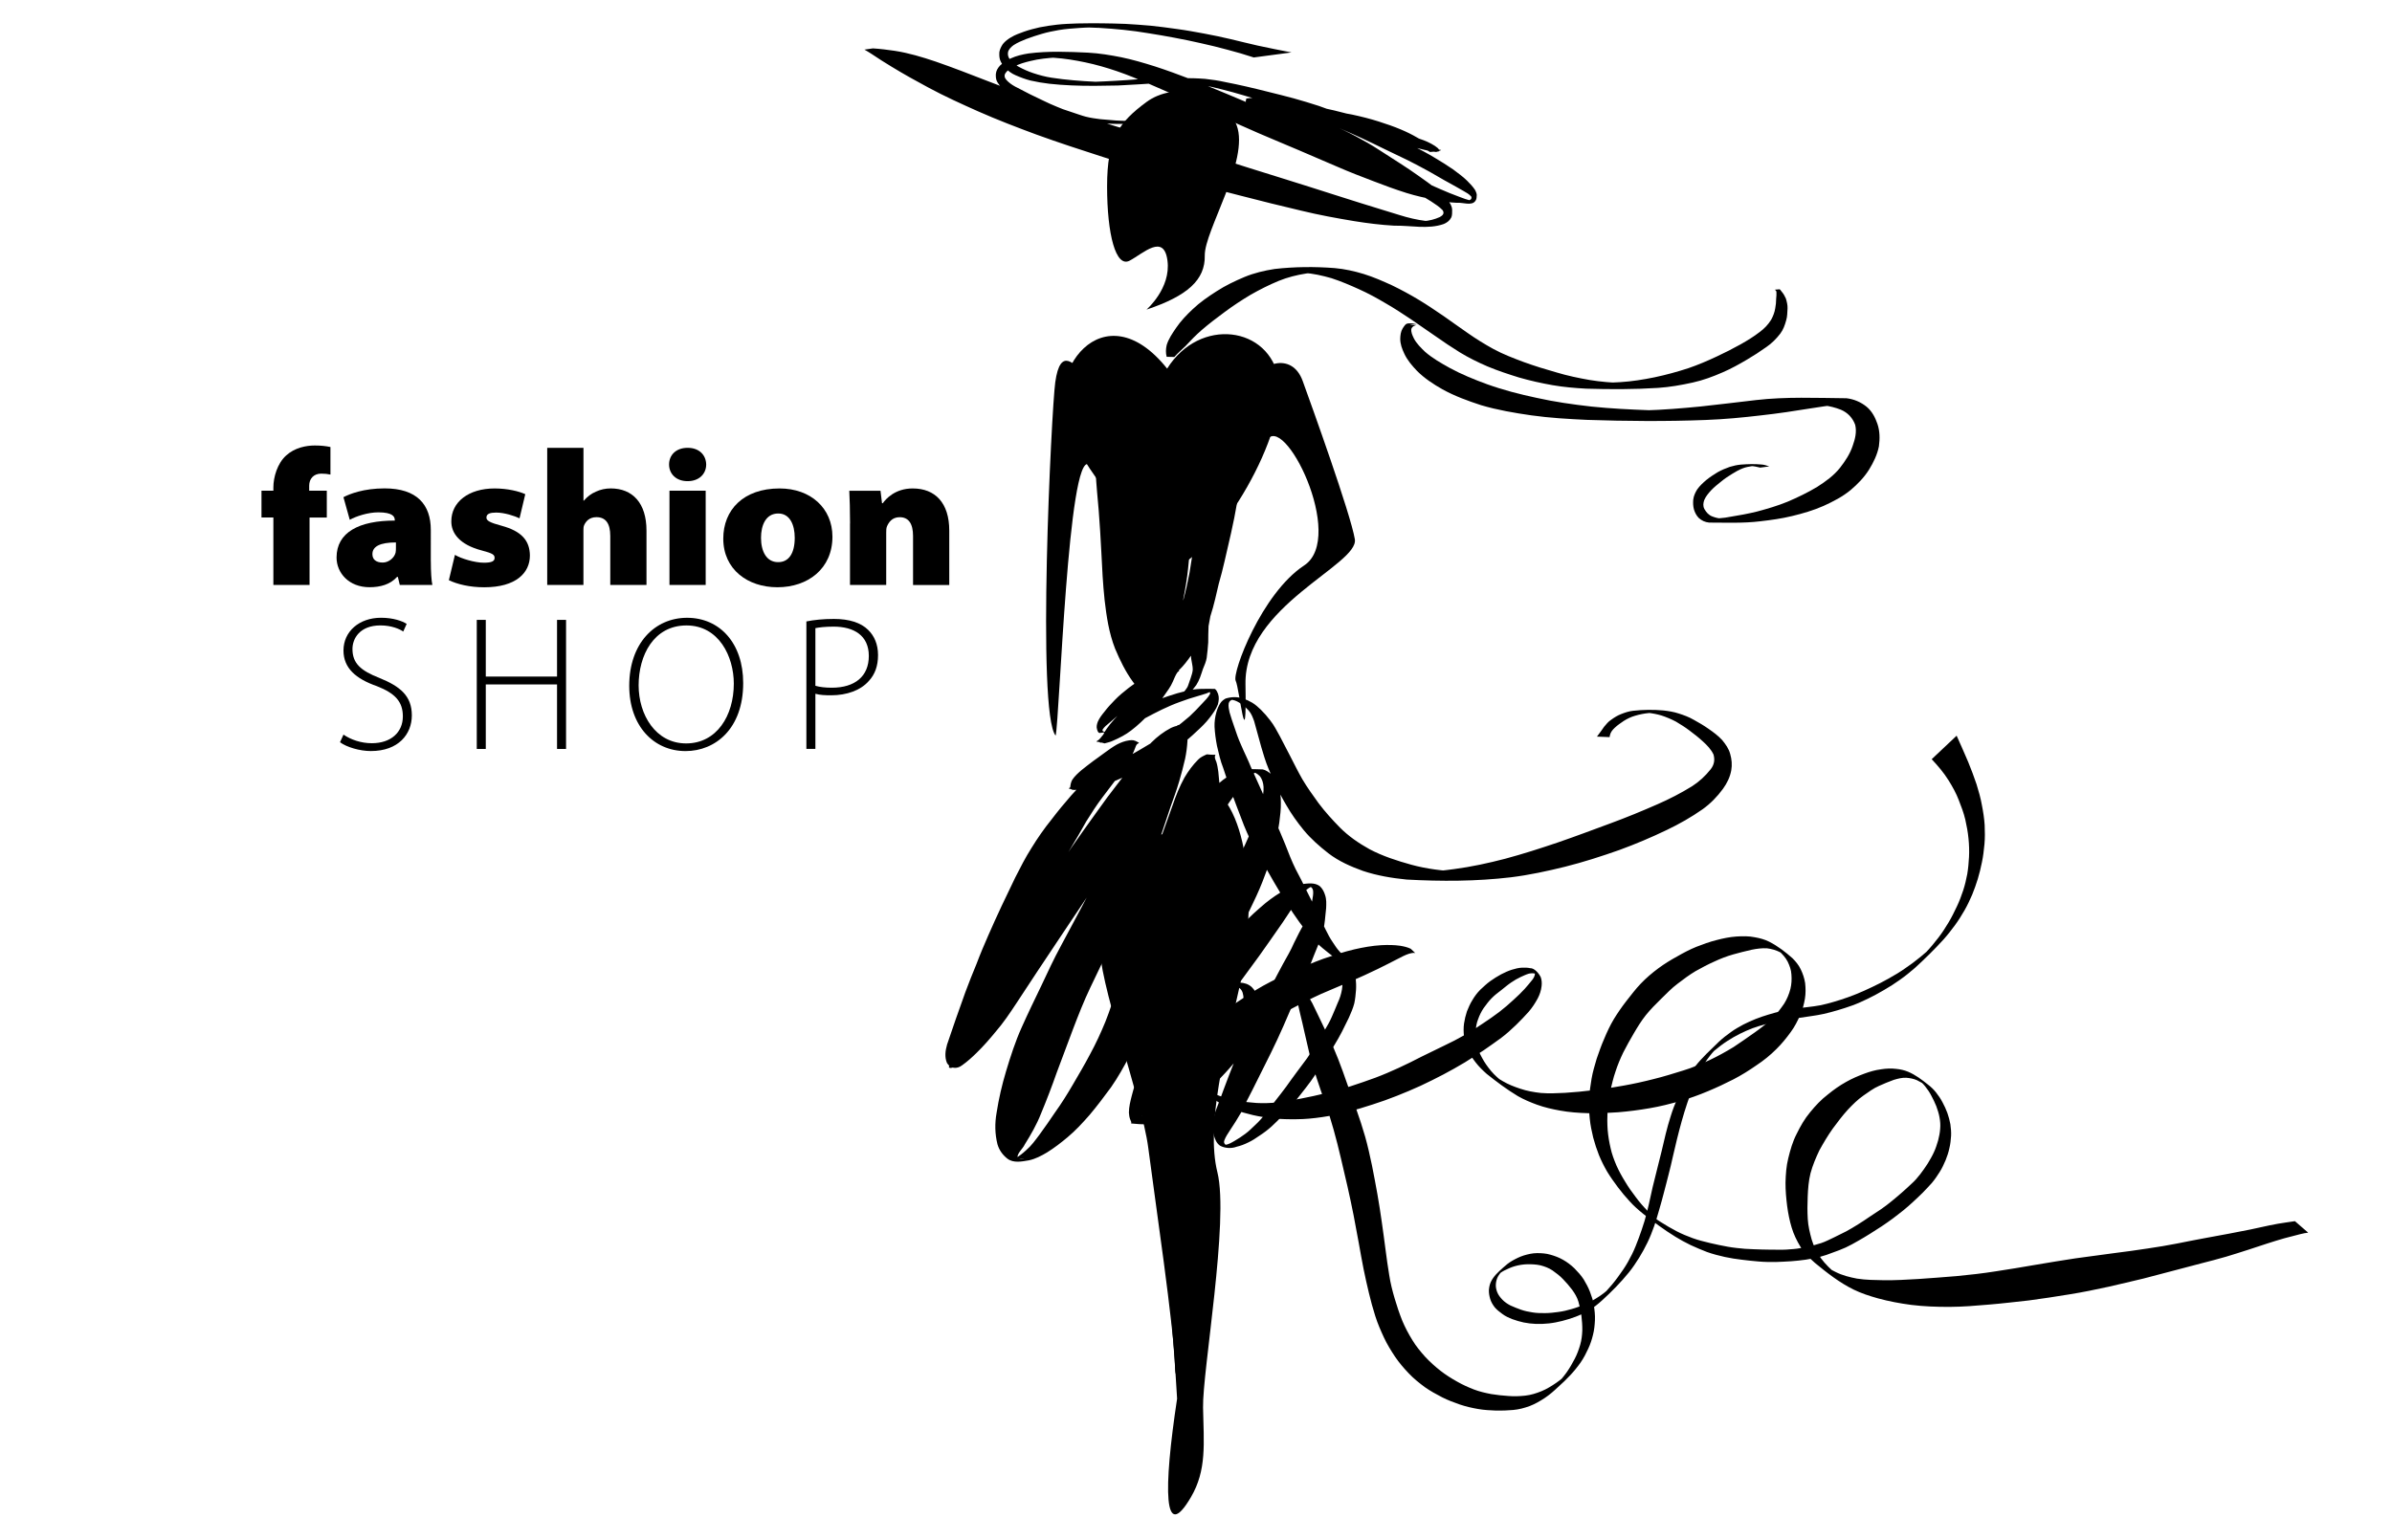 <?xml version="1.0" encoding="utf-8"?>
<!-- Generator: Adobe Illustrator 26.0.3, SVG Export Plug-In . SVG Version: 6.00 Build 0)  -->
<svg version="1.1" id="Ñëîé_1" xmlns="http://www.w3.org/2000/svg" xmlns:xlink="http://www.w3.org/1999/xlink" x="0px" y="0px"
	 viewBox="0 0 708.66 456.38" style="enable-background:new 0 0 708.66 456.38;" xml:space="preserve">
<path d="M355.52,200.78c0.32-0.82,0.56-1.65,0.85-2.49c0.43-1.1,0.96-2.17,1.13-3.36c0.17-1.51,0.37-3.01,0.45-4.53
	c0.02-1.62,0.01-3.24,0.1-4.86c0.15-0.97,0.33-1.93,0.53-2.89c0.54-1.68,1.01-3.38,1.42-5.09c0.38-1.5,0.72-3,1.06-4.51
	c0.64-2.26,1.24-4.51,1.75-6.79c0.64-2.78,1.29-5.54,1.91-8.31c0.68-2.97,1.26-5.98,1.78-8.98c0.36-2.02,0.69-4.05,0.93-6.09
	c0.02-0.11,0.05-0.22,0.07-0.33c0.7-2.81,1.1-5.68,1.44-8.54c0.28-2.19,0.18-4.37-0.26-6.53c-0.28-1.17-0.63-2.23-1.88-2.6
	c-0.32-0.06-0.6-0.04-0.86,0.04c-0.02,0-0.03,0-0.05,0c-1.39,0.45-2.3,1.59-3.03,2.81c-1.26,2.09-2.31,4.29-3.02,6.64
	c-0.93,2.82-1.84,5.66-2.4,8.59c-0.64,2.96-1.21,5.95-1.86,8.92c-0.63,2.99-1.33,6-1.82,9.02c-0.45,2.91-0.82,5.82-1.33,8.73
	c-0.52,2.78-1.13,5.56-1.88,8.29c-0.01,0.02-0.01,0.05-0.02,0.07c0.02-0.2,0.04-0.39,0.06-0.59c0.59-2.96,1.1-5.94,1.4-8.94
	c0.25-2.35,0.46-4.7,0.63-7.05c0.33-2.38,0.61-4.77,0.8-7.18c0.17-3.51,0.3-7.04,0.34-10.56c0.03-3.08,0.1-6.17,0.2-9.25
	c0.04-2.54-0.1-5.09-0.33-7.61c-0.2-1.84-0.66-3.1-1.82-4.51c-0.45-0.43-0.77-1.06-1.38-1.29c-0.93-0.63-2.37,1.37-2.79,1.93
	c-0.99,1.53-1.72,3.2-2.37,4.9c-1.03,2.5-1.67,5.13-2.32,7.74c-0.48,2.22-0.91,4.44-1.32,6.66c-0.65-2.45-1.35-4.88-2.19-7.26
	c-1.05-3.06-2.09-6.13-3.61-8.99c-1.06-1.89-2.3-3.75-4.24-4.85c-0.25-0.02-0.5-0.04-0.76-0.07c-0.14-0.06-0.27-0.09-0.4-0.05
	c-0.01,0-0.03,0.01-0.04,0.01c-0.24-0.02-0.48-0.04-0.73-0.04c-1.04-0.02-1.7,1.13-2.15,1.88c-1.06,2.03-1.91,4.19-2.34,6.44
	c-0.61,3.46-0.87,6.97-0.58,10.48c0.21,3.86,0.58,7.7,0.92,11.55c0.33,4.11,0.56,8.22,0.78,12.35c0.22,4.7,0.46,9.4,0.96,14.09
	c0.56,4.89,1.29,9.8,3.1,14.43c1.45,3.45,3.1,6.86,5.33,9.9c1.05,1.39,2.16,2.91,3.81,3.66l0.91-0.07c1.36-0.98,1.89-2.65,2.41-4.18
	c0.08-0.25,0.15-0.51,0.22-0.77c0.24,0.12,0.5,0.21,0.78,0.27c0.7-0.08,1.39-0.12,2.07-0.23c0.22-0.04,0.41-0.15,0.62-0.24
	c1.07-0.49,1.97-1.22,2.85-2.01c1.32-1.27,2.43-2.73,3.48-4.23c0.03,0.31,0.05,0.62,0.08,0.94c0.14,1.08,0.48,2.12,0.46,3.2
	c-0.06,0.85-0.35,1.64-0.6,2.43c-0.25,0.71-0.49,1.43-0.74,2.15c-0.17,0.59-0.56,1.07-0.91,1.56c-0.33,0.34-0.44,0.74-0.55,1.18
	c0,0.04,0,0.07-0.02,0.09l1,0.03l0.22-0.09c0.55-0.3,1.07-0.65,1.4-1.21c0.4-0.55,0.82-1.07,1.25-1.59
	C354.87,202.28,355.23,201.54,355.52,200.78z M349.75,121.07c-0.01,0.01-0.02,0.02-0.03,0.02c0,0-0.01,0-0.01,0
	C349.69,121.09,349.74,121.07,349.75,121.07z M345.11,200.68c-0.03,0-0.04-0.02-0.04-0.04c0.1,0,0.21-0.01,0.31-0.01
	C345.29,200.65,345.2,200.7,345.11,200.68z"/>
<g>
	<path d="M80.99,173.34v-19.98h-3.52v-7.95h3.52v-0.96c0-3.06,1.19-7.15,3.8-9.48c2.55-2.33,5.96-2.95,8.46-2.95
		c1.87,0,3.29,0.17,4.65,0.45v8.17c-0.79-0.17-1.65-0.28-2.72-0.28c-2.27,0-3.58,1.53-3.58,3.58v1.48h5.22v7.95h-5.11v19.98H80.99z"
		/>
	<path d="M127.64,166.42c0,2.95,0.17,5.68,0.45,6.92h-9.65l-0.57-2.38h-0.23c-2.04,2.27-4.99,3.06-8.17,3.06
		c-6.13,0-9.76-4.26-9.76-8.8c0-7.49,6.7-10.95,17.25-10.95v-0.17c0-1.02-0.68-2.27-4.88-2.27c-3.12,0-6.64,1.19-8.46,2.21
		l-1.87-6.7c1.82-0.96,5.96-2.61,12.2-2.61c9.59,0,13.68,4.82,13.68,12.31V166.42z M117.31,160.75c-4.71,0-6.98,1.19-6.98,3.46
		c0,1.59,1.08,2.5,3.06,2.5c1.65,0,3.35-1.25,3.8-2.89c0.11-0.45,0.11-1.02,0.11-1.53V160.75z"/>
	<path d="M134.78,164.43c1.76,1.08,5.85,2.33,8.57,2.33c2.33,0,3.18-0.45,3.18-1.42c0-0.96-0.57-1.36-3.8-2.21
		c-6.53-1.7-9.08-5.11-9.02-8.68c0-5.67,5.11-9.7,12.83-9.7c3.8,0,7.26,0.85,9.08,1.7l-1.7,7.15c-1.42-0.68-4.43-1.7-6.92-1.7
		c-1.76,0-2.89,0.34-2.89,1.48c0,0.91,0.96,1.48,4.54,2.44c5.85,1.59,8.29,4.37,8.34,8.8c0,5.16-4.14,9.42-13.51,9.42
		c-4.37,0-8-0.91-10.5-2.1L134.78,164.43z"/>
	<path d="M162.13,132.71h10.73v15.66h0.11c1.02-1.19,2.21-2.1,3.58-2.67c1.31-0.62,2.84-0.96,4.37-0.96
		c6.47,0,10.61,4.31,10.61,12.49v16.12h-10.73v-14.53c0-3.63-1.31-5.56-4.09-5.56c-2.21,0-3.18,1.36-3.63,2.33
		c-0.23,0.45-0.23,1.08-0.23,1.53v16.23h-10.73V132.71z"/>
	<path d="M203.67,142.59c-3.4,0-5.45-2.21-5.45-4.94c0-2.78,2.04-4.94,5.5-4.94s5.45,2.16,5.5,4.94c0,2.72-2.04,4.94-5.5,4.94
		H203.67z M198.34,173.34v-27.92h10.73v27.92H198.34z"/>
	<path d="M230.28,174.03c-8.68,0-16-5.22-16-14.41c0-8.51,5.96-14.87,16.68-14.87c9.25,0,15.66,5.9,15.66,14.3
		c0,9.53-7.32,14.98-16.29,14.98H230.28z M230.57,166.59c3.07,0,4.88-2.55,4.88-7.21c0-3.92-1.48-7.21-4.88-7.21
		c-3.75,0-5.11,3.58-5.11,7.21c0,3.97,1.59,7.21,5.05,7.21H230.57z"/>
	<path d="M251.84,155.13c0-3.97-0.11-7.21-0.23-9.7h9.25l0.45,3.69h0.23c0.85-1.19,3.58-4.37,8.85-4.37
		c6.7,0,10.84,4.31,10.84,12.49v16.12h-10.73v-14.53c0-3.63-1.31-5.56-3.97-5.56c-2.33,0-3.29,1.65-3.75,2.72
		c-0.23,0.51-0.23,1.25-0.23,1.87v15.49h-10.73V155.13z"/>
</g>
<g>
	<path d="M101.76,217.7c2.16,1.48,5.16,2.55,8.4,2.55c5.67,0,9.19-3.24,9.19-7.95c0-4.31-2.21-6.81-7.72-8.97
		c-6.19-2.16-9.87-5.33-9.87-10.56c0-5.62,4.65-9.7,11.12-9.7c3.58,0,6.3,0.96,7.6,1.82l-1.02,2.27c-1.02-0.74-3.46-1.82-6.75-1.82
		c-6.19,0-8.29,3.97-8.29,6.98c0,4.26,2.44,6.41,7.94,8.57c6.3,2.55,9.65,5.39,9.65,11.12c0,5.56-3.97,10.56-12.14,10.56
		c-3.29,0-7.15-1.14-9.14-2.61L101.76,217.7z"/>
	<path d="M143.92,183.7v16.8h21.11v-16.8h2.67v38.25h-2.67v-19.12h-21.11v19.12h-2.67V183.7H143.92z"/>
	<path d="M220.18,202.43c0,13.51-8.23,20.15-17.08,20.15c-9.42,0-16.68-7.43-16.68-19.35c0-12.54,7.55-20.15,17.14-20.15
		C213.2,183.08,220.18,190.57,220.18,202.43z M189.2,203.11c0,8.63,4.99,17.2,14.07,17.2c9.08,0,14.13-8.23,14.13-17.71
		c0-8.06-4.43-17.25-14.02-17.25C193.68,185.35,189.2,194.2,189.2,203.11z"/>
	<path d="M238.91,184.16c2.21-0.45,4.94-0.74,8.17-0.74c4.54,0,8,1.14,10.1,3.23c1.82,1.76,2.95,4.26,2.95,7.49
		c0,3.29-0.96,5.73-2.67,7.6c-2.44,2.84-6.58,4.31-11.24,4.31c-1.7,0-3.29-0.06-4.65-0.45v16.34h-2.67V184.16z M241.57,203.23
		c1.36,0.4,3.01,0.57,4.88,0.57c6.81,0,10.95-3.35,10.95-9.42c0-6.02-4.37-8.68-10.44-8.68c-2.5,0-4.37,0.23-5.39,0.45V203.23z"/>
</g>
<path d="M419.27,282.42c-0.6-0.1-1.22,0.04-1.78,0.2c-1.21,0.38-2.32,1-3.44,1.57c-1.96,1-3.9,2.01-5.88,2.97
	c-2.6,1.28-5.27,2.46-7.93,3.64c-2.95,1.26-5.92,2.47-8.84,3.75c-2.97,1.35-5.84,2.85-8.72,4.36c-2.84,1.46-5.65,3.01-8.43,4.6
	c-2.55,1.42-5.07,2.89-7.54,4.42c-2.04,1.25-3.98,2.65-5.82,4.16c-1.4,1.15-2.63,2.48-3.73,3.9c-0.78,1.09-1.18,2.3-1.12,3.64
	c0.13,1.34,0.84,2.41,1.67,3.44c0.49,0.54,1.03,1.04,1.6,1.49c0.19,0.17,0.81,0.62,0.59,0.46c-3.49-2.6-4.35-3.12-2.64-2.05
	c1.35,0.78,2.78,1.34,4.22,1.86c1.66,0.57,3.35,0.96,5.06,1.31c1.87,0.39,3.77,0.59,5.67,0.72c2.08,0.13,4.16,0.03,6.21-0.15
	c2.34-0.28,4.63-0.72,6.93-1.13c2.5-0.47,4.99-1.03,7.46-1.63c2.48-0.59,4.95-1.29,7.39-2.06c2.42-0.79,4.83-1.62,7.21-2.49
	c2.36-0.88,4.68-1.88,6.96-2.93c2.3-1.04,4.54-2.19,6.79-3.34c2.23-1.09,4.44-2.19,6.69-3.26c2.07-0.97,4.12-2.03,6.1-3.17
	c1.84-1.06,3.65-2.2,5.39-3.41c1.66-1.09,3.31-2.24,4.89-3.44c1.43-1.1,2.8-2.28,4.12-3.51c1.16-1.04,2.29-2.13,3.36-3.29
	c0.8-0.87,1.52-1.79,2.28-2.71c0.4-0.54,0.73-1.13,0.76-1.81c-0.04-0.26-0.16-0.45-0.34-0.64c-0.07-0.05-0.3-0.22-0.24-0.17
	c1.57,1.36,2.05,1.62,0.98,0.96c-0.7-0.36-1.43-0.28-2.18-0.15c-0.86,0.25-1.65,0.65-2.45,1c-0.98,0.45-1.91,1.01-2.79,1.61
	c-1.02,0.68-1.94,1.48-2.89,2.23c-1.02,0.78-2.04,1.54-2.93,2.46c-0.9,0.9-1.62,1.92-2.37,2.93c-0.67,1.01-1.22,2.11-1.62,3.25
	c-0.47,1.13-0.63,2.34-0.76,3.54c-0.15,1.29-0.06,2.55,0.19,3.8c0.36,1.46,1.01,2.79,1.72,4.12c0.74,1.4,1.65,2.67,2.65,3.88
	c1.12,1.34,2.43,2.44,3.78,3.51c1.68,1.21,4.99,3.83-2.48-1.85c-0.24-0.17,0.48,0.33,0.72,0.5c0.73,0.46,0.79,0.48,1.53,0.92
	c1.61,0.95,3.37,1.63,5.17,2.22c1.96,0.66,4,1.02,6.07,1.25c2.38,0.19,4.77,0.08,7.14-0.04c2.8-0.17,5.57-0.44,8.35-0.79
	c2.99-0.32,5.97-0.8,8.94-1.34c3.04-0.54,6.05-1.2,9.03-1.97c2.94-0.72,5.83-1.63,8.71-2.52c2.7-0.81,5.27-1.94,7.85-3.11
	c2.43-1.15,4.76-2.44,7.06-3.84c2.14-1.39,4.21-2.9,6.32-4.36c1.81-1.29,3.59-2.65,5.21-4.19c1.31-1.32,2.43-2.81,3.48-4.34
	c0.84-1.35,1.44-2.81,1.84-4.36c0.34-1.41,0.41-2.84,0.29-4.28c-0.07-1.35-0.54-2.58-1.11-3.78c-0.62-1.21-1.56-2.22-2.54-3.14
	c-1.18-1-3.68-2.87,1.96,1.39c0.19,0.14-0.35-0.26-0.55-0.38c-0.48-0.3-0.67-0.39-1.16-0.68c-1.18-0.61-2.48-0.97-3.81-1.14
	c-1.54-0.09-3.05,0.12-4.54,0.42c-1.82,0.4-3.64,0.88-5.46,1.38c-1.91,0.54-3.79,1.26-5.6,2.11c-1.92,0.85-3.76,1.83-5.58,2.85
	c-1.85,1.1-3.58,2.4-5.3,3.71c-1.79,1.33-3.33,2.97-4.95,4.54c-1.56,1.52-3.11,3.09-4.49,4.8c-1.36,1.7-2.48,3.55-3.58,5.42
	c-1.1,1.84-2.11,3.72-3.1,5.62c-0.89,1.84-1.68,3.73-2.31,5.68c-0.67,1.9-1.09,3.87-1.57,5.83c-0.43,1.92-0.62,3.88-0.79,5.83
	c-0.1,1.9-0.09,3.78,0.04,5.66c0.16,1.83,0.46,3.61,0.87,5.37c0.37,1.75,1.01,3.42,1.71,5.08c0.75,1.7,1.64,3.31,2.63,4.9
	c0.92,1.56,1.97,3.04,3.07,4.47c1.07,1.47,2.27,2.84,3.54,4.14c1.28,1.36,2.71,2.56,4.2,3.71c1.75,1.26,5.2,3.94-2.65-1.98
	c-0.27-0.2,0.52,0.36,0.77,0.54c0.6,0.39,1,0.66,1.59,1.04c1.54,0.98,3.12,1.9,4.75,2.75c1.52,0.79,3.12,1.44,4.73,2.03
	c1.68,0.61,3.4,1.02,5.12,1.44c1.75,0.41,3.53,0.78,5.3,1.1c1.68,0.3,3.35,0.46,5.03,0.61c1.69,0.1,3.36,0.16,5.04,0.21
	c1.62,0.05,3.28,0.05,4.91,0.06c1.5,0.04,3-0.05,4.49-0.2c1.43-0.11,2.81-0.43,4.19-0.71c1.37-0.27,2.68-0.65,4.01-1.07
	c1.27-0.42,2.44-1.06,3.66-1.62c1.25-0.61,2.48-1.21,3.73-1.85c1.18-0.61,2.32-1.36,3.49-2.06c1.15-0.68,2.26-1.48,3.39-2.23
	c1.14-0.74,2.27-1.5,3.4-2.25c1.11-0.74,2.14-1.57,3.17-2.4c1.03-0.83,2.02-1.68,3.02-2.55c0.98-0.84,1.92-1.73,2.85-2.6
	c0.96-0.85,1.8-1.81,2.58-2.83c0.79-1.03,1.54-2.09,2.25-3.2c0.66-1.1,1.31-2.2,1.84-3.38c0.52-1.1,0.88-2.29,1.23-3.46
	c0.29-1.14,0.52-2.26,0.6-3.46c0.1-1.12,0.02-2.25-0.2-3.37c-0.19-1.12-0.56-2.2-0.94-3.27c-0.42-1.09-0.95-2.13-1.49-3.15
	c-0.51-1-1.14-1.91-1.83-2.77c-0.71-0.91-1.58-1.63-2.47-2.29c5.31,3.68,1.47,1.14,0.08,0.5c-1.03-0.47-2.12-0.65-3.22-0.74
	c-1.26-0.05-2.49,0.27-3.69,0.63c-1.48,0.52-2.92,1.15-4.35,1.78c-1.67,0.72-3.12,1.83-4.62,2.86c-1.7,1.19-3.2,2.68-4.62,4.19
	c-1.63,1.79-3.06,3.7-4.49,5.63c-1.45,2.05-2.74,4.22-3.95,6.42c-1.04,2.19-1.98,4.41-2.62,6.77c-0.57,2.28-0.75,4.65-0.84,6.99
	c-0.1,2.18-0.11,4.39,0.02,6.56c0.12,2.09,0.61,4.11,1.16,6.11c0.59,2.02,1.58,3.84,2.77,5.58c1.3,1.76,2.91,3.28,4.57,4.69
	c2.05,1.51,5.99,4.7-3.11-2.29c-0.27-0.23,0.61,0.4,0.92,0.58c0.84,0.52,1.03,0.58,1.91,1.04c2,1.03,4.17,1.56,6.36,1.98
	c2.65,0.42,5.32,0.43,7.98,0.48c3.4,0.04,6.77-0.16,10.16-0.36c3.79-0.25,7.57-0.55,11.36-0.86c3.85-0.36,7.7-0.8,11.5-1.4
	c3.95-0.6,7.87-1.24,11.81-1.93c3.98-0.68,7.97-1.33,11.97-1.94c3.76-0.53,7.56-1.03,11.33-1.53c3.35-0.42,6.69-0.87,10.04-1.39
	c2.93-0.41,5.86-0.93,8.75-1.48c2.68-0.57,5.36-1.04,8.03-1.56c2.43-0.44,4.88-0.88,7.3-1.35c2.12-0.41,4.24-0.82,6.36-1.24
	c1.87-0.39,3.72-0.82,5.59-1.21c1.71-0.38,3.43-0.64,5.16-0.9c0.8-0.14,1.61-0.24,2.41-0.35l3.93,3.41l0,0
	c-0.78,0.1-1.52,0.2-2.28,0.42c-1.59,0.39-3.17,0.81-4.75,1.23c-1.72,0.5-3.42,1.01-5.13,1.57c-1.9,0.6-3.76,1.23-5.66,1.86
	c-2.17,0.69-4.32,1.39-6.51,2.04c-2.48,0.69-4.98,1.4-7.5,2.01c-2.69,0.69-5.37,1.4-8.05,2.12c-2.98,0.8-5.95,1.59-8.95,2.35
	c-3.42,0.8-6.84,1.64-10.3,2.42c-3.84,0.84-7.72,1.64-11.61,2.26c-4.01,0.65-8,1.28-12.02,1.8c-3.94,0.42-7.86,0.91-11.81,1.23
	c-3.88,0.34-7.78,0.66-11.67,0.68c-3.8,0.01-7.6-0.12-11.38-0.59c-3.31-0.44-6.61-1.05-9.82-1.93c-2.5-0.7-4.95-1.49-7.28-2.63
	c-4.17-2.06-7.84-4.94-11.41-7.88c-1.61-1.42-3.14-2.93-4.28-4.76c-1.09-1.79-2.01-3.69-2.62-5.72c-0.63-2.07-1.04-4.19-1.33-6.33
	c-0.29-2.32-0.51-4.66-0.49-7.02c0.07-2.42,0.22-4.85,0.82-7.21c0.6-2.44,1.28-4.88,2.44-7.12c1.13-2.31,2.39-4.55,4.05-6.52
	c1.56-1.91,3.26-3.73,5.22-5.22c1.7-1.4,3.5-2.67,5.43-3.74c1.69-0.96,3.49-1.74,5.32-2.42c1.64-0.61,3.3-1.1,5.05-1.32
	c1.49-0.23,2.96-0.31,4.45-0.12c1.21,0.11,2.42,0.38,3.55,0.85c2.17,0.93,4.01,2.31,5.87,3.8c0.9,0.69,1.7,1.46,2.39,2.33
	c0.72,0.92,1.39,1.88,1.92,2.92c0.54,1.02,1.05,2.07,1.44,3.16c0.37,1.08,0.69,2.2,0.89,3.33c0.16,1.16,0.27,2.31,0.21,3.48
	c-0.09,1.21-0.2,2.42-0.5,3.61c-0.26,1.24-0.65,2.43-1.13,3.61c-0.52,1.2-1.06,2.39-1.77,3.5c-0.7,1.12-1.45,2.21-2.31,3.24
	c-0.87,0.94-1.73,1.89-2.64,2.81c-0.92,0.9-1.85,1.81-2.8,2.67c-0.97,0.9-1.96,1.78-2.99,2.61c-1.04,0.85-2.11,1.64-3.16,2.45
	c-1.08,0.79-2.2,1.58-3.33,2.33c-1.14,0.74-2.29,1.45-3.44,2.2s-2.33,1.4-3.51,2.09c-1.18,0.69-2.4,1.35-3.64,1.94
	c-1.26,0.58-2.56,1.05-3.87,1.52c-1.24,0.49-2.51,0.93-3.82,1.27c-1.37,0.34-2.75,0.6-4.14,0.82c-1.43,0.22-2.85,0.34-4.28,0.46
	c-1.54,0.11-3.09,0.17-4.63,0.23c-1.67,0.01-3.35,0-5.03-0.15c-1.67-0.14-3.31-0.31-4.97-0.52c-1.7-0.19-3.39-0.47-5.06-0.82
	c-1.78-0.4-3.55-0.85-5.28-1.47c-1.65-0.65-3.28-1.3-4.87-2.06c-1.55-0.75-3.07-1.58-4.53-2.48c-3.33-2.04-6.44-4.38-9.51-6.77
	c-1.41-1.15-2.81-2.36-4.03-3.73c-1.23-1.32-2.4-2.73-3.49-4.18c-1.11-1.49-2.2-3-3.16-4.59c-0.91-1.58-1.74-3.21-2.43-4.91
	c-0.66-1.68-1.23-3.4-1.7-5.17c-0.44-1.83-0.83-3.67-1.02-5.56c-0.19-1.96-0.33-3.93-0.19-5.91c0.1-2,0.37-3.99,0.72-5.99
	c0.34-2.01,0.94-3.99,1.52-5.95c0.69-1.96,1.35-3.94,2.2-5.84c0.84-2.03,1.76-4.01,2.88-5.88c1.14-1.86,2.39-3.67,3.74-5.4
	c1.38-1.74,2.7-3.52,4.24-5.12c1.58-1.65,3.32-3.14,5.17-4.51c1.77-1.32,3.68-2.49,5.62-3.55c1.84-1.06,3.73-2.06,5.71-2.86
	c1.92-0.74,3.89-1.47,5.89-1.97c1.97-0.52,3.93-0.93,5.96-1.07c1.82-0.11,3.67-0.15,5.49,0.23c1.45,0.26,2.88,0.64,4.21,1.31
	c2.53,1.29,4.8,3.04,6.92,4.92c0.95,0.96,1.82,2.01,2.41,3.25c0.63,1.3,1.09,2.65,1.31,4.08c0.17,1.53,0.19,3.1-0.06,4.63
	c-0.29,1.66-0.7,3.31-1.41,4.84c-0.76,1.78-1.64,3.49-2.78,5.04c-1.29,1.78-2.68,3.5-4.27,5.06c-1.79,1.8-3.78,3.4-5.9,4.8
	c-2.19,1.53-4.46,2.95-6.84,4.18c-2.46,1.26-4.96,2.43-7.5,3.49c-2.71,1.15-5.48,2.12-8.3,2.98c-2.98,0.8-5.99,1.57-9.03,2.08
	c-3.06,0.53-6.14,0.93-9.24,1.19c-3.01,0.2-6.02,0.38-9.04,0.28c-2.77-0.09-5.51-0.27-8.25-0.78c-2.29-0.41-4.58-0.93-6.8-1.73
	c-1.96-0.72-3.88-1.51-5.7-2.56c-3.24-1.95-6.26-4.22-9.21-6.57c-1.18-1.05-2.31-2.15-3.27-3.39c-0.93-1.2-1.81-2.48-2.43-3.86
	c-0.52-1.24-0.91-2.54-1.04-3.88c-0.13-1.27-0.16-2.53,0.01-3.79c0.19-1.24,0.47-2.43,0.86-3.6c0.47-1.16,0.95-2.31,1.63-3.37
	c0.64-1.11,1.43-2.15,2.33-3.06c0.96-0.88,1.88-1.78,2.94-2.54c1.04-0.74,2.1-1.41,3.22-2.02c1.03-0.52,2.07-1.02,3.19-1.37
	c0.98-0.31,1.99-0.56,3.02-0.61c0.8-0.03,1.6-0.02,2.39,0.15c1.25-0.07,2.61,1.53,3.16,2.69c0.3,0.87,0.35,1.74,0.24,2.64
	c-0.14,1.28-0.55,2.51-1.15,3.65c-0.76,1.39-1.61,2.71-2.65,3.92c-1.21,1.32-2.41,2.64-3.72,3.89c-1.41,1.35-2.85,2.68-4.43,3.86
	c-1.71,1.23-3.42,2.49-5.16,3.66c-1.86,1.23-3.73,2.45-5.63,3.62c-2.07,1.26-4.2,2.42-6.34,3.57c-2.23,1.16-4.5,2.3-6.79,3.37
	c-2.31,1.05-4.64,2.04-6.98,2.96c-2.38,0.95-4.78,1.8-7.19,2.57c-2.44,0.8-4.87,1.53-7.36,2.19c-2.52,0.61-5.05,1.19-7.63,1.55
	c-2.53,0.37-5.06,0.63-7.61,0.63c-2.28,0.03-4.56-0.01-6.83-0.25c-2.05-0.21-4.1-0.53-6.12-1c-1.86-0.44-3.74-0.96-5.53-1.63
	c-1.65-0.65-3.27-1.34-4.77-2.27c-2.51-1.59-5.1-3.26-6.97-5.63c-0.72-1.07-1.25-2.25-1.41-3.56c-0.12-1.49-0.06-2.98,0.41-4.43
	c0.55-1.8,1.35-3.5,2.48-5.03c1.33-1.91,2.79-3.71,4.46-5.34c2-1.98,4.15-3.8,6.47-5.39c2.62-1.76,5.26-3.51,8-5.04
	c2.9-1.58,5.83-3.06,8.87-4.32c2.97-1.32,5.95-2.58,9-3.69c2.99-1.02,5.99-2.03,9.07-2.75c2.66-0.61,5.32-1.09,8.04-1.25
	c1.89-0.09,3.76-0.09,5.61,0.18c1.06,0.18,2.11,0.41,3.09,0.88L419.27,282.42L419.27,282.42z"/>
<path d="M384.71,290.99c0.21,0.44,0.47,0.85,0.74,1.26c0.44,0.68,0.92,1.31,1.4,1.95c0.75,1,1.39,2.05,1.97,3.16
	c0.71,1.44,1.4,2.9,2.1,4.35c0.84,1.83,1.75,3.62,2.62,5.42c1.05,2.21,2.02,4.45,2.91,6.72c0.97,2.44,1.83,4.93,2.7,7.41
	c0.85,2.54,1.82,5.02,2.7,7.54c0.95,2.64,1.8,5.33,2.59,8.03c0.8,2.82,1.42,5.68,2.03,8.56c0.57,2.84,1.1,5.68,1.61,8.53
	c0.5,2.78,0.9,5.56,1.31,8.35c0.4,2.7,0.74,5.4,1.1,8.09c0.33,2.53,0.67,5.07,1.1,7.58c0.36,2.35,0.95,4.66,1.62,6.93
	c0.65,2.2,1.38,4.37,2.23,6.51c0.84,2,1.86,3.93,3.01,5.78c1.08,1.8,2.43,3.41,3.83,4.98c1.4,1.49,2.91,2.85,4.52,4.11
	c1.54,1.2,3.19,2.23,4.88,3.18c1.61,0.92,3.29,1.68,5,2.34c1.65,0.63,3.38,1.03,5.12,1.36c1.7,0.28,3.41,0.46,5.13,0.57
	c1.64,0.14,3.31,0.07,4.95-0.11c1.68-0.18,3.27-0.69,4.82-1.32c1.56-0.64,2.98-1.53,4.37-2.48c1.33-0.9,2.54-1.98,3.69-3.09
	c-6.01,5.9-3.31,3.35-2.12,1.92c0.52-0.6,0.99-1.24,1.47-1.88c0.91-1.29,1.7-2.66,2.43-4.07c0.69-1.31,1.2-2.72,1.62-4.15
	c0.4-1.38,0.56-2.8,0.62-4.24c0.02-1.45-0.09-2.91-0.26-4.34c-0.18-1.41-0.48-2.8-0.88-4.16c-0.37-1.29-1.07-2.46-1.86-3.55
	c-0.83-1.11-1.75-2.17-2.72-3.16c-0.93-0.99-2.02-1.81-3.13-2.59c-1.08-0.73-2.29-1.17-3.54-1.5c-1.3-0.29-2.62-0.34-3.94-0.32
	c-1.25,0.03-2.49,0.24-3.7,0.58c-1.07,0.31-2.09,0.79-3.09,1.28c-0.85,0.44-1.6,1.02-2.29,1.65c3.75-3.93,1.16-1.14,0.49,0.01
	c-0.41,0.73-0.63,1.53-0.69,2.36c-0.07,0.84,0.11,1.63,0.4,2.39c0.33,0.84,0.89,1.55,1.51,2.2c0.69,0.72,1.52,1.29,2.4,1.74
	c1.02,0.47,2.06,0.87,3.13,1.26c1.11,0.38,2.26,0.63,3.42,0.8c1.24,0.21,2.49,0.21,3.73,0.21c1.33-0.01,2.63-0.16,3.94-0.34
	c1.35-0.18,2.67-0.49,3.98-0.88c1.39-0.39,2.72-0.9,4.05-1.47c1.51-0.64,2.89-1.49,4.26-2.39c1.52-1.02,2.87-2.25,4.19-3.52
	c-7.33,7.51-2.12,1.98-0.55,0.1c1.19-1.43,2.26-2.94,3.31-4.47c0.98-1.44,1.83-2.98,2.6-4.54c0.77-1.56,1.39-3.18,2-4.82
	c0.61-1.63,1.15-3.28,1.67-4.94c0.49-1.62,0.87-3.27,1.27-4.91c0.37-1.72,0.76-3.44,1.14-5.15c0.42-1.79,0.86-3.57,1.33-5.35
	c0.44-1.75,0.88-3.5,1.31-5.23c0.42-1.73,0.8-3.48,1.23-5.2c0.44-1.81,0.95-3.58,1.51-5.34c0.55-1.82,1.26-3.59,2.01-5.33
	c0.7-1.7,1.51-3.34,2.38-4.95c0.8-1.51,1.76-2.93,2.77-4.31c2.1-2.71,4.68-5.02,7.11-7.4c1.11-1.05,2.32-1.97,3.56-2.86
	c1.15-0.83,2.39-1.53,3.65-2.21c1.19-0.61,2.43-1.16,3.67-1.66c1.21-0.5,2.47-0.88,3.72-1.28c1.29-0.41,2.61-0.75,3.93-1.05
	c1.31-0.32,2.63-0.51,3.97-0.7c1.25-0.2,2.51-0.33,3.78-0.49c1.24-0.13,2.48-0.31,3.71-0.53c1.36-0.27,2.69-0.64,4.01-1.02
	c1.45-0.43,2.88-0.88,4.29-1.39c1.59-0.55,3.15-1.22,4.68-1.89c1.64-0.74,3.27-1.51,4.88-2.33c1.63-0.82,3.21-1.76,4.8-2.69
	c1.65-1,3.21-2.11,4.77-3.24c1.56-1.15,3.04-2.4,4.5-3.67c1.61-1.49,4.72-4.54-2.4,2.39c-0.23,0.23,0.46-0.45,0.68-0.69
	c0.58-0.59,0.74-0.76,1.31-1.36c1.27-1.35,2.45-2.79,3.57-4.25c1.09-1.43,2.06-2.94,2.98-4.48c0.9-1.51,1.68-3.1,2.43-4.69
	c0.74-1.54,1.33-3.14,1.87-4.76c0.51-1.57,0.89-3.19,1.2-4.82c0.28-1.67,0.43-3.36,0.52-5.07c0.09-1.81,0.03-3.62-0.15-5.42
	c-0.18-1.91-0.53-3.79-0.95-5.65c-0.47-1.98-1.18-3.86-1.92-5.74c-0.79-2.07-1.86-4.01-3.04-5.89c-1.41-2.27-3.16-4.32-5-6.27
	l7.39-6.97l0,0c1.14,2.62,2.36,5.2,3.45,7.85c0.87,2.16,1.72,4.34,2.45,6.56c0.63,2.02,1.21,4.06,1.58,6.16
	c0.39,1.95,0.69,3.9,0.82,5.89c0.08,1.91,0.12,3.81-0.06,5.71c-0.18,1.8-0.37,3.59-0.75,5.35c-0.34,1.65-0.72,3.3-1.22,4.92
	c-0.49,1.58-1.04,3.16-1.67,4.69c-0.69,1.59-1.42,3.15-2.28,4.65c-0.89,1.54-1.82,3.04-2.88,4.47c-1.05,1.43-2.15,2.84-3.35,4.17
	c-2.66,2.94-5.5,5.71-8.42,8.38c-1.44,1.25-2.94,2.47-4.51,3.57c-1.51,1.08-3.06,2.09-4.67,3c-1.55,0.91-3.11,1.76-4.73,2.55
	c-1.54,0.75-3.09,1.45-4.7,2.04c-1.43,0.51-2.88,0.99-4.33,1.41c-1.36,0.38-2.7,0.78-4.09,1.08c-1.24,0.27-2.5,0.49-3.76,0.66
	c-1.25,0.18-2.49,0.36-3.73,0.55c-1.3,0.21-2.6,0.44-3.9,0.65c-1.35,0.24-2.67,0.51-4,0.78c-1.29,0.28-2.58,0.58-3.83,0.98
	c-1.28,0.38-2.54,0.85-3.75,1.39c-1.3,0.58-2.56,1.2-3.79,1.91c-1.31,0.77-2.6,1.58-3.8,2.5c-1.28,0.97-2.51,1.99-3.66,3.11
	c6.65-6.55,1.79-1.89,0.5-0.13c-1.02,1.31-1.95,2.68-2.72,4.14c-0.77,1.52-1.47,3.09-2.1,4.66c-0.68,1.72-1.3,3.45-1.9,5.21
	c-0.58,1.79-1.17,3.59-1.66,5.41c-0.48,1.77-0.96,3.52-1.39,5.3c-0.4,1.73-0.83,3.45-1.22,5.17c-0.39,1.78-0.81,3.54-1.27,5.31
	c-0.47,1.78-0.89,3.56-1.38,5.34c-0.43,1.68-0.89,3.35-1.38,5.02c-0.46,1.63-0.95,3.24-1.48,4.85c-0.6,1.66-1.22,3.3-1.99,4.89
	c-0.76,1.55-1.58,3.08-2.49,4.55c-0.94,1.51-1.93,2.99-3.04,4.36c-2.42,2.99-5.12,5.72-7.97,8.31c-1.21,1.1-2.48,2.13-3.9,2.96
	c-1.27,0.73-2.58,1.37-3.95,1.88c-1.29,0.47-2.61,0.9-3.94,1.23c-1.29,0.32-2.6,0.59-3.92,0.73c-1.29,0.14-2.57,0.2-3.86,0.15
	c-1.22-0.04-2.43-0.19-3.64-0.43c-1.13-0.26-2.25-0.56-3.34-0.97c-1.04-0.41-2.06-0.86-2.96-1.54c-0.82-0.6-1.64-1.22-2.29-2
	c-0.58-0.77-1.07-1.58-1.34-2.51c-0.24-0.83-0.39-1.68-0.37-2.55c0.07-0.83,0.21-1.63,0.56-2.4c0.82-1.76,2.2-2.96,3.67-4.29
	c0.82-0.76,1.69-1.45,2.66-2.01c1.09-0.63,2.22-1.19,3.43-1.58c1.29-0.39,2.6-0.69,3.95-0.7c1.34,0,2.68,0.09,3.97,0.47
	c1.3,0.37,2.55,0.83,3.73,1.51c1.22,0.69,2.34,1.54,3.35,2.51c1,1.02,1.97,2.07,2.75,3.27c0.71,1.19,1.38,2.4,1.87,3.69
	c0.49,1.31,0.97,2.64,1.15,4.02c0.23,1.45,0.4,2.93,0.33,4.41c-0.07,1.46-0.21,2.91-0.58,4.35c-0.34,1.4-0.79,2.78-1.41,4.1
	c-0.63,1.38-1.33,2.72-2.18,3.97c-1.91,2.77-4.2,5.12-6.75,7.38c-1.22,1.16-2.49,2.28-3.9,3.22c-1.41,0.93-2.88,1.8-4.48,2.41
	c-1.58,0.58-3.21,1.02-4.9,1.17c-1.7,0.15-3.41,0.22-5.12,0.18c-1.77-0.07-3.55-0.16-5.31-0.47c-1.8-0.31-3.58-0.72-5.32-1.3
	c-1.8-0.61-3.59-1.3-5.29-2.15c-1.78-0.92-3.54-1.88-5.18-3.04c-1.67-1.24-3.3-2.54-4.74-4.07c-1.47-1.53-2.85-3.15-4.06-4.93
	c-1.21-1.83-2.36-3.69-3.29-5.68c-0.96-2.07-1.87-4.16-2.56-6.34c-0.71-2.24-1.34-4.51-1.88-6.8c-0.58-2.37-1.1-4.77-1.6-7.19
	c-0.49-2.59-1-5.2-1.44-7.8c-0.48-2.72-0.99-5.44-1.52-8.15c-0.55-2.8-1.15-5.58-1.77-8.35c-0.65-2.85-1.34-5.69-1.99-8.54
	c-0.67-2.8-1.34-5.59-2.13-8.36c-0.76-2.6-1.5-5.2-2.43-7.74c-0.88-2.49-1.76-4.99-2.58-7.5c-0.8-2.44-1.55-4.89-2.18-7.38
	c-0.52-2.14-0.97-4.31-1.49-6.45c-0.39-1.72-0.76-3.43-1.2-5.14c-0.33-1.37-0.64-2.75-0.89-4.13c-0.15-0.94-0.29-1.87-0.45-2.82
	c-0.09-0.6-0.16-1.19-0.16-1.81L384.71,290.99L384.71,290.99z"/>
<path d="M312.63,113.31c-1.13,8.2-5.55,97.99,0.12,104.7c1.19-5.25,3.69-84.24,9.87-80.37c6.18,3.87,0.98-25.39-1.56-27.27
	C318.53,108.49,314.15,102.24,312.63,113.31z"/>
<path d="M385.95,112.93c2.56,7.07,14.17,39.28,15.44,46.86c1.27,7.58-32.81,19.78-32.4,42.96c0.41,23.18-1.76,1.34-2.9-1
	c-1.14-2.34,7.67-25.89,20.28-34.18c12.6-8.29-6.28-46.38-11.23-36.81s-8.31-7.92-5.31-15.64
	C372.82,107.38,382.71,103.96,385.95,112.93z"/>
<path d="M339.67,91.75c0,0,7.28-6.31,6.21-14.5c-1.06-8.19-7.14-2.16-11.22,0c-4.08,2.16-6.67-7.76-6.67-22
	c0-14.23,3.5-18.98,11.67-25.02c8.17-6.04,22.83-3.45,26.72,6.9c3.88,10.35-9.59,31.27-9.45,38.6
	C357.08,82.96,351.77,87.71,339.67,91.75z"/>
<path d="M325.88,279.47c-0.95,10.32,12.43,46.06,14.3,60.64c1.87,14.58,7.72,53.89,7.97,65.25c0.25,11.36,8.82-27.97,7.62-37.7
	c-1.2-9.73,2.31-76.29-6.44-87.57c-8.75-11.27,4.24-35.92-6.46-32.55C332.17,250.9,326.29,275,325.88,279.47z"/>
<path d="M352.82,443.7c4.74-8.08,3.81-15.9,3.6-26.58c-0.21-10.67,7.76-55.56,4.25-69.72c-3.51-14.15,2.4-36.31,6.8-56.07
	c4.4-19.77,3.75-50.82-9.14-58.43c-12.89-7.61-19.38,36.35-15.14,59.74c4.24,23.39,13.65,45.61,7.25,56.44
	c-7.61,12.89-4.05,25.11-1.71,65.42C344.63,441.55,344.7,457.55,352.82,443.7z"/>
<path d="M325.77,217.22c-0.49-0.1-0.59-0.59-0.74-1.03c-0.26-0.77-0.08-1.49,0.18-2.24c0.46-1.1,1.21-2.08,1.98-3.01
	c0.92-1.23,1.98-2.36,3.06-3.47c1.26-1.31,2.64-2.44,4.06-3.55c1.59-1.21,3.26-2.31,4.98-3.34c1.69-0.98,3.52-1.72,5.39-2.26
	c1.62-0.44,3.03-0.57,4.62,0.39c0.21,0.1-0.31,0.31-0.44,0.49c-0.62,0.85-0.98,1.88-1.41,2.83c-0.64,1.52-1.67,2.83-2.59,4.16
	c-1.26,1.88-2.75,3.6-4.26,5.27c-1.75,1.8-3.54,3.55-5.55,5.06c-1.59,1.23-3.41,2.16-5.26,2.96c-0.8,0.41-1.69,0.57-2.54,0.82
	c-2.9-0.85-2.85-0.18-1.75-1.05c0.41-0.33,0.74-0.8,1.08-1.23c0.59-0.69,1.23-1.36,1.9-2c0.98-0.87,2.03-1.67,3.11-2.49
	c1.33-1,2.77-1.88,4.24-2.7c1.59-0.9,3.26-1.72,4.93-2.49c1.72-0.77,3.49-1.44,5.29-2.03c1.82-0.62,3.67-1.16,5.52-1.59
	c2.75-0.72,5.52-0.59,8.34-0.57c0.49,0.31,0.72,0.92,0.95,1.46c0.36,1.05,0.23,2.08-0.05,3.14c-0.54,1.46-1.49,2.72-2.44,3.96
	c-1.13,1.49-2.49,2.8-3.88,4.06c-1.57,1.52-3.24,2.9-4.96,4.24c-2.08,1.52-4.31,2.85-6.55,4.19c-2.34,1.36-4.78,2.54-7.19,3.73
	c-2.34,1.1-4.67,2.24-7.09,3.14c-2.08,0.77-4.26,1.31-6.47,1.72c-1.85,0.33-3.72,0.49-5.55-0.1c-0.18-0.05,0.26-0.26,0.38-0.36
	c0.08-0.82,0.21-1.54,0.62-2.26c0.72-1.08,1.69-1.95,2.67-2.8c1.16-0.95,2.36-1.85,3.54-2.75c1.16-0.85,2.31-1.64,3.47-2.52
	c1.13-0.82,2.26-1.64,3.49-2.34c1.16-0.62,2.39-1.08,3.67-1.26c1.05-0.1,1.39-0.18,2.85,0.67c0.21,0.13-0.36,0.31-0.51,0.46
	c-0.31,0.36-0.46,0.85-0.62,1.28c-0.44,1.23-1.05,2.39-1.75,3.52c-1.05,1.67-2.16,3.32-3.31,4.93c-1.51,2.03-3.06,4.06-4.6,6.07
	c-1.75,2.29-3.26,4.7-4.78,7.12c-1.59,2.85-3.21,5.65-4.9,8.43c-1.72,2.93-3.52,5.81-5.24,8.74c-1.67,2.72-3.21,5.53-4.65,8.4
	c-1.36,2.78-2.59,5.63-3.83,8.48c-1.26,2.85-2.49,5.71-3.8,8.51c-1.18,2.78-2.36,5.58-3.54,8.35c-1.18,2.65-2.26,5.35-3.39,8.02
	c-1.08,2.49-2.18,4.99-3.31,7.48c-1.03,2.08-2.52,3.83-4.31,5.29c0.21,0.41-5.26,2.65-3.29,0.21c0.56-1.23,0.95-2.52,1.49-3.78
	c0.85-2.08,1.64-4.16,2.49-6.25c1.03-3.01,2.49-5.81,3.98-8.61c1.67-3.24,3.47-6.4,5.24-9.56c1.93-3.42,3.93-6.78,6.01-10.1
	c2.16-3.44,4.39-6.84,6.55-10.28c2.16-3.55,4.44-7.04,6.7-10.51c2.29-3.5,4.67-6.94,7.11-10.33c2.31-3.21,4.6-6.45,6.93-9.64
	c2.21-2.93,4.47-5.83,6.7-8.74c1.98-2.65,4-5.19,6.34-7.5c1.72-1.72,3.65-3.21,5.83-4.34c1.72-0.8,3.08-0.98,4.98-0.15
	c0.18,0.08-0.1,0.33-0.15,0.51c0.05,1.16,0.13,2.34,0.05,3.52c-0.1,1.75-0.33,3.52-0.69,5.24c-0.51,2.24-1.1,4.47-1.75,6.68
	c-0.77,2.65-1.72,5.19-2.64,7.79c-1.05,3.01-1.98,6.04-3.03,9.05c-1.31,3.55-2.8,7.04-4.47,10.43c-1.8,3.6-3.57,7.2-5.34,10.79
	c-1.8,3.73-3.57,7.5-5.26,11.28c-1.8,3.98-3.75,7.89-5.62,11.85c-1.9,3.98-3.52,8.12-5.11,12.28c-1.59,4.29-3.23,8.61-4.83,12.9
	c-1.44,4.11-3,8.17-4.67,12.18c-1.26,3.21-2.98,6.19-4.8,9.1c-0.49,1.18-2.31,2.6-2.16,3.96c0.31,0.39,0.8,0.39,1.26,0.39
	c0.21,0,0.85-0.03,0.64-0.05c-2.9-0.13-3.88,0.31-2.54-0.21c1.18-0.62,2.23-1.49,3.21-2.39c1.54-1.31,2.72-2.96,3.93-4.57
	c1.59-2.18,3.16-4.42,4.67-6.68c1.87-2.6,3.57-5.32,5.19-8.1c1.75-3.01,3.54-6.01,5.16-9.1c1.69-3.11,3.18-6.32,4.52-9.59
	c1.33-3.34,2.44-6.76,3.47-10.2c1.05-3.62,1.98-7.27,2.95-10.92c1.05-3.75,2.21-7.45,3.29-11.21c1.16-3.73,2.18-7.5,3.18-11.28
	c1.13-3.68,2.36-7.3,3.59-10.92c1.13-3.21,2.29-6.4,3.44-9.61c0.95-2.85,2.08-5.63,3.54-8.28c1.13-1.9,2.44-3.7,4.01-5.27
	c0.72-0.77,1.67-1.16,2.59-1.59c3.88,0.39,2.16-0.39,2.41,1.08c0.08,0.39,0.26,0.77,0.41,1.13c0.31,0.95,0.44,1.93,0.59,2.93
	c0.1,1.28,0.26,2.54,0.36,3.83c0.08,1.65-0.08,3.26-0.15,4.88c-0.18,1.82-0.23,3.67-0.31,5.5c-0.05,2.08-0.26,4.14-0.46,6.19
	c-0.26,2.24-0.38,4.47-0.62,6.68c-0.21,2.44-0.56,4.83-0.92,7.25c-0.44,2.44-0.77,4.91-1.13,7.38c-0.36,2.57-0.77,5.11-1.18,7.66
	c-0.49,2.49-1.18,4.96-1.82,7.4c-0.46,2.26-1.23,4.37-2.62,6.25c-0.92,1.08-2.08,1.85-3.47,2.21c-0.92-0.03-1.87,0.03-2.8-0.1
	c-0.1,0-0.03-0.18-0.08-0.28c-0.28-0.54-0.85-1.03-1.23-1.49c-1.13-1.26-1.82-2.78-2.41-4.37c-0.64-2.06-1.05-4.16-1.39-6.27
	c-0.31-2.47-0.26-4.93-0.08-7.38c0.1-2.7,0.56-5.37,1.16-7.99c0.67-2.78,1.57-5.47,2.59-8.15c1.08-2.6,2.31-5.14,3.59-7.63
	c1.23-2.34,2.59-4.6,3.9-6.89c1.28-2.18,2.82-4.24,4.42-6.19c1.49-1.85,3.13-3.55,4.9-5.11c1.49-1.34,3.18-2.39,4.98-3.26
	c2.57-1.16,5.08-0.85,7.88-0.8c1.13,0.23,1.98,0.9,2.8,1.64c1,0.93,1.54,2.16,2,3.39c0.46,1.54,0.62,3.16,0.62,4.78
	c0.05,1.98-0.21,3.96-0.46,5.94c-0.31,2.39-0.92,4.73-1.49,7.07c-0.67,2.78-1.59,5.47-2.62,8.15c-1.05,2.93-2.29,5.81-3.67,8.64
	c-1.33,2.88-2.75,5.68-4.16,8.51c-1.46,2.8-2.95,5.6-4.57,8.3c-1.57,2.7-3.36,5.27-5.29,7.76c-1.77,2.39-3.8,4.6-5.83,6.79
	c-1.77,2.03-3.9,3.67-6.19,5.11c-1.05,0.64-2.18,1.18-3.41,1.47c-0.8,0.15-0.38-0.03-0.69,0.13c-0.82-0.23-1.75-0.28-2.46-0.72
	c-0.21-0.13,0.41-0.28,0.59-0.44c0.49-0.41,0.8-1,1.13-1.54c0.64-0.98,1.39-1.88,2.18-2.7c1.13-1.18,2.41-2.16,3.72-3.11
	c1.75-1.16,3.65-2.06,5.55-2.9c1.98-0.9,4.06-1.59,6.16-2.16c1.77-0.49,3.57-0.77,5.42-0.82c2.7-0.05,5.39-0.64,7.45,1.21
	c0.92,0.87,1.49,2.03,1.87,3.21c0.36,1.44,0.33,2.88,0.28,4.34c-0.15,1.7-0.56,3.34-1.16,4.93c-0.72,1.85-1.64,3.57-2.67,5.24
	c-1.13,1.82-2.46,3.55-3.88,5.17c-1.44,1.72-2.98,3.32-4.52,4.93c-1.67,1.72-3.49,3.24-5.39,4.7c-1.93,1.49-4.03,2.78-6.11,4.06
	c-1.9,1.23-3.88,2.34-5.98,3.21c-2.85,1.21-5.08,0.9-8.16,0.64c0.03-0.13,0.05-0.26,0.05-0.39c-0.03-0.05-0.38-0.93-0.38-0.95
	c-0.21-0.62-0.28-1.21-0.33-1.88c0-1.7,0.44-3.37,0.85-5.01c0.57-2.31,1.36-4.55,2.23-6.76c1.26-2.88,2.72-5.65,4.26-8.4
	c1.8-3.19,3.9-6.19,6.03-9.2c2.18-2.98,4.39-5.99,6.6-9c2.16-2.98,4.36-5.94,6.6-8.87c2.18-2.85,4.52-5.6,6.91-8.28
	c2.13-2.39,4.54-4.5,6.96-6.55c1.9-1.54,3.9-2.9,6.03-4.06c1.46-0.8,3.03-1.34,4.67-1.57c1.93-0.21,3.93-0.57,5.47,0.64
	c0.77,0.75,1.21,1.62,1.51,2.6c0.44,1.29,0.36,2.57,0.31,3.88c-0.21,1.57-0.26,3.11-0.51,4.68c-0.23,2.03-0.95,3.93-1.69,5.86
	c-0.9,2.08-1.69,4.21-2.54,6.32c-0.98,2.31-2,4.6-3.03,6.89c-1.1,2.42-2.16,4.88-3.23,7.35c-1.08,2.62-2.29,5.24-3.47,7.84
	c-1.23,2.65-2.52,5.24-3.83,7.84c-1.23,2.42-2.44,4.83-3.62,7.25c-1.16,2.16-2.23,4.37-3.29,6.55c-1.03,1.77-2.11,3.52-3.26,5.22
	c-0.62,0.98-1.31,1.93-1.69,3.01c-0.21,0.59-0.05,1.03,0.46,1.36c0.33,0.13,0.67,0.15,1.03,0.18c0.13,0,0.54,0,0.39,0
	c-2.41-0.18-3.34-0.13-1.72-0.18c1.08-0.13,1.98-0.69,2.88-1.21c1.08-0.62,2.13-1.31,3.13-2.06c1.1-0.8,2.05-1.77,3.03-2.7
	c1.1-1,2.05-2.13,3-3.26c0.95-1.34,1.95-2.62,2.95-3.91c1.05-1.39,2.16-2.7,3.16-4.11c1.03-1.44,2.05-2.88,3.11-4.29
	c1.03-1.39,2.08-2.75,3.08-4.14c0.92-1.34,1.8-2.72,2.67-4.09c0.85-1.36,1.69-2.72,2.49-4.11c0.8-1.34,1.57-2.67,2.18-4.09
	c0.64-1.36,1.16-2.8,1.77-4.19c0.59-1.23,1-2.54,1.23-3.88c0.18-1.18,0.21-2.39,0.15-3.6c-0.03-1.05-0.23-2.06-0.57-3.06
	c-0.33-0.87-0.8-1.67-1.41-2.36c-0.69-0.77-1.52-1.36-2.34-2c-1.08-0.85-2.13-1.72-3.16-2.67c-1.18-1.26-2.34-2.57-3.44-3.91
	c-1.33-1.64-2.57-3.37-3.75-5.14c-1.31-1.98-2.54-3.98-3.77-6.01c-1.33-2.16-2.57-4.37-3.83-6.58c-1.44-2.42-2.85-4.83-4.16-7.32
	c-1.33-2.62-2.52-5.29-3.52-8.04c-0.98-2.6-2-5.17-2.93-7.76c-0.82-2.39-1.67-4.81-2.44-7.22c-0.85-2.13-1.33-4.34-1.85-6.58
	c-0.36-1.88-0.62-3.75-0.72-5.65c-0.05-1.44,0.15-2.88,0.54-4.29c0.26-0.95,0.64-1.85,1.18-2.7c0.38-0.59,0.92-1,1.54-1.36
	c1.67-0.54,3.57-0.57,5.24,0c0.92,0.31,1.82,0.72,2.67,1.23c0.95,0.57,1.75,1.31,2.54,2.06c1,0.98,1.9,2.03,2.75,3.14
	c1.18,1.47,2,3.14,2.9,4.75c1.03,2,2.08,4.01,3.11,5.99c1.16,2.26,2.29,4.55,3.54,6.73c1.46,2.47,3.13,4.78,4.8,7.09
	c1.93,2.57,4.08,4.93,6.32,7.22c2.59,2.6,5.57,4.65,8.78,6.43c3.9,2.06,8.11,3.42,12.38,4.6c4.57,1.26,9.29,1.8,14.04,2.06
	c5.62-0.05,16.92,0.49-8.47-0.05c-0.77-0.03,1.57-0.1,2.34-0.15c1.8-0.18,3.03-0.33,4.8-0.57c5.11-0.67,10.12-1.77,15.1-3.06
	c5.26-1.41,10.45-3.08,15.61-4.83c5.24-1.8,10.42-3.75,15.64-5.68c4.67-1.72,9.29-3.62,13.86-5.63c3.54-1.54,6.98-3.32,10.27-5.35
	c2.11-1.36,3.95-3.06,5.49-5.01c1.05-1.34,1.31-2.78,0.85-4.39c-0.72-1.52-1.87-2.72-3.13-3.86c-1.26-1.16-2.59-2.21-3.98-3.24
	c-1.28-0.98-2.64-1.82-4.03-2.65c-1.36-0.72-2.77-1.31-4.24-1.8c-1.36-0.41-2.75-0.67-4.16-0.82c-1.64-0.13-4.88-0.15,2.52-0.05
	c0.23,0-0.46,0-0.69,0.03c-0.62,0.03-0.8,0.05-1.41,0.1c-1.41,0.13-2.8,0.41-4.16,0.82c-1.18,0.33-2.26,0.87-3.31,1.52
	c-0.9,0.62-1.82,1.23-2.62,1.98c-0.72,0.67-1.28,1.34-1.49,2.31l-0.08,0.51l-3.75-0.15l0,0l0.38-0.51c0.62-0.8,1.16-1.59,1.72-2.39
	c0.64-0.77,1.28-1.57,2.13-2.11c0.92-0.67,1.87-1.26,2.93-1.67c1.16-0.46,2.34-0.85,3.57-0.98c2.98-0.33,5.98-0.36,8.93-0.1
	c1.54,0.18,3.06,0.41,4.54,0.9c1.54,0.49,3.08,1.05,4.49,1.88c1.49,0.82,2.95,1.67,4.34,2.65c1.44,1,2.88,2.06,4.06,3.34
	c1.03,1.26,1.98,2.57,2.39,4.16c0.46,1.57,0.59,3.19,0.31,4.81c-0.36,2.03-1.26,3.83-2.46,5.5c-1.69,2.31-3.67,4.34-5.98,6.01
	c-3.36,2.36-6.93,4.39-10.65,6.17c-4.6,2.21-9.32,4.21-14.12,5.96c-5.26,1.85-10.58,3.57-16,4.93c-5.31,1.31-10.65,2.47-16.1,3.14
	c-10.24,1.21-20.57,1.23-30.86,0.67c-4.39-0.44-8.75-1.16-12.97-2.57c-3.62-1.31-7.14-2.85-10.22-5.22
	c-2.64-2.06-5.16-4.27-7.29-6.84c-1.93-2.36-3.7-4.83-5.21-7.48c-1.39-2.34-2.62-4.73-3.72-7.22c-0.98-2.26-2-4.5-2.72-6.84
	c-0.62-2-1.23-4.01-1.75-6.04c-0.41-1.59-0.87-3.19-1.31-4.75c-0.41-1.11-0.8-2.21-1.59-3.11c-0.67-0.75-1.41-1.47-2.23-2
	c-0.8-0.51-1.59-1-2.52-1.16c-0.44-0.05-1.77-0.05-1.33-0.1c4.83-0.49,2.46-0.15,1.39-0.05c-0.64,0.21-1.13,0.51-1.26,1.21
	c-0.13,0.85,0.08,1.77,0.26,2.6c0.38,1.41,0.9,2.8,1.36,4.19c0.62,1.88,1.26,3.73,2.08,5.53c0.92,2.18,2.03,4.32,2.9,6.53
	c1.05,2.39,2.13,4.78,3.23,7.17c1.16,2.57,2.23,5.17,3.44,7.71c1.26,2.65,2.39,5.32,3.49,8.02c0.95,2.47,1.9,4.93,3.08,7.32
	c1.16,2.18,2.29,4.37,3.34,6.58c1,2.03,2.03,4.03,3,6.07c0.82,1.72,1.62,3.44,2.49,5.17c0.67,1.34,1.33,2.67,2.21,3.91
	c0.62,0.95,1.23,1.9,2,2.72c0.64,0.69,1.26,1.39,1.93,2.06c0.64,0.77,1.28,1.54,1.69,2.47c0.46,1,0.87,2.06,1.08,3.16
	c0.18,1.21,0.23,2.47,0.15,3.68c-0.1,1.34-0.23,2.67-0.51,3.98c-0.38,1.46-1,2.88-1.62,4.27c-0.69,1.36-1.33,2.75-2.03,4.11
	c-0.74,1.41-1.51,2.8-2.36,4.16c-0.85,1.36-1.75,2.72-2.62,4.09c-0.87,1.41-1.77,2.8-2.7,4.16c-0.98,1.49-2,2.93-3.11,4.32
	c-1.1,1.36-2.13,2.78-3.24,4.11c-1.1,1.36-2.23,2.67-3.47,3.91c-1.08,1.16-2.18,2.26-3.34,3.32c-1.1,1-2.29,1.9-3.52,2.7
	c-1.1,0.77-2.23,1.52-3.44,2.08c-1.1,0.54-2.23,0.98-3.44,1.26c-1.49,0.57-3.49,0.46-4.9-0.33c-0.54-0.39-0.95-0.9-1.23-1.49
	c-0.46-1.03-0.82-2.06-0.87-3.19c-0.08-1.8,0.23-3.62,0.72-5.37c0.82-2.18,1.69-4.37,2.46-6.58c0.9-2.44,1.85-4.88,2.8-7.3
	c1.03-2.67,2.16-5.29,3.39-7.89c1.28-2.62,2.57-5.24,3.93-7.84c1.26-2.44,2.59-4.86,3.83-7.3c1.21-2.31,2.39-4.6,3.62-6.86
	c1.16-2.08,2.36-4.11,3.29-6.27c0.98-1.95,1.9-3.91,3.06-5.76c0.74-1.46,1.54-2.9,1.87-4.52c0.31-1.26,0.51-2.52,0.69-3.78
	c0.08-0.82,0.18-1.82-0.51-2.42c-0.38-0.23-0.72-0.36-1.16-0.41c-0.18-0.03-0.72-0.03-0.54-0.03c3.08-0.05,3.49-0.13,2.29,0.03
	c-0.98,0.33-1.8,0.9-2.52,1.64c-1.21,1.26-2.26,2.67-3.21,4.16c-1.49,2.21-2.9,4.47-4.47,6.66c-1.95,2.78-3.85,5.55-5.83,8.3
	c-2.18,2.93-4.31,5.91-6.5,8.87c-2.18,2.96-4.34,5.96-6.39,9c-2.18,3.08-4.34,6.17-6.68,9.12c-2.13,2.75-4.29,5.47-6.44,8.22
	c-1.72,2.13-3.41,4.29-5.01,6.55c-1.08,1.57-2.11,3.19-3.06,4.83c-0.23,0.33-1.67,2.08-1.18,2.52c0.13,0.13,0.36,0.15,0.54,0.23
	c-3.54,0.26-2.85,0.51-1.21-0.95c1.52-1.16,3.13-2.18,4.67-3.29c1.85-1.36,3.67-2.72,5.49-4.09c1.95-1.49,3.93-2.96,5.78-4.57
	c1.75-1.49,3.36-3.14,4.93-4.83c1.46-1.65,2.88-3.32,4.21-5.06c1.21-1.67,2.49-3.29,3.49-5.09c0.85-1.52,1.72-3.08,2.18-4.78
	c0.41-1.34,0.67-2.75,0.56-4.14c-0.1-1.13-0.23-2.21-1.16-2.98c-2-1.13-6.65-0.85,0.74-0.8c-1.39,0.03-2.72,0.36-4.01,0.85
	c-1.75,0.64-3.44,1.44-5.13,2.21c-2,0.9-4.01,1.85-5.98,2.8c-1.85,0.85-3.67,1.77-5.39,2.83c-1.28,0.8-2.54,1.62-3.75,2.52
	c-0.38,0.31-0.9,0.67-1.18,1.08c-0.05,0.13-0.1,0.26-0.13,0.39c0,0.15,0.23,0.39,0.1,0.44c-0.95,0.26-1.98,0.23-2.95,0.36
	c0.18,0-0.26-0.26-0.33-0.41c-0.23-0.46-0.15-0.95,0-1.44c0.56-1.98,1.64-3.73,2.95-5.32c1.69-2.24,3.36-4.52,5.01-6.79
	c1.72-2.49,3.44-5.01,4.93-7.66c1.51-2.72,3.08-5.42,4.49-8.25c1.41-2.8,2.8-5.63,4.13-8.48c1.28-2.88,2.67-5.73,4.06-8.58
	c1.26-2.7,2.62-5.35,3.93-8.02c1.08-2.29,2.05-4.63,2.95-6.96c0.74-1.93,1.46-3.86,2-5.83c0.36-1.52,0.74-3.03,0.64-4.6
	c-0.08-1.16-0.39-2.29-1.13-3.21c-0.77-0.77-1.69-1.29-2.77-1.39c5.7-0.05,2.31-0.36,0.69,0.8c-1.26,0.9-2.26,2.03-3.21,3.24
	c-1.26,1.67-2.52,3.37-3.72,5.11c-1.36,2-2.72,4.03-3.98,6.12c-1.31,2.18-2.41,4.47-3.36,6.84c-1.08,2.52-2.11,5.04-3.08,7.61
	c-1.03,2.65-2,5.32-2.82,8.02c-0.8,2.6-1.54,5.19-2.03,7.84c-0.33,2.42-0.56,4.83-0.72,7.27c-0.13,2.06-0.23,4.14-0.15,6.19
	c-0.03,1.46-0.15,2.9-0.33,4.34c0.1,2.31,3,1.18-0.67,1.82c0.03-0.03,0.08-0.03,0.08-0.08c0-0.31-1.08-1.72-0.82-2.13
	c-0.31-2.08-0.08-4.16,0.38-6.22c0.39-2.47,0.69-4.93,1.1-7.4c0.51-2.54,1.03-5.09,1.49-7.63c0.49-2.47,0.95-4.93,1.31-7.4
	c0.46-2.39,0.9-4.81,1.39-7.2c0.44-2.21,0.92-4.42,1.28-6.66c0.33-2.08,0.62-4.14,1.05-6.19c0.38-1.82,0.77-3.65,1.08-5.5
	c0.33-1.62,0.59-3.26,1.05-4.83c0.33-1.26,0.72-2.52,0.85-3.8c0.18-0.98,0.23-1.93,0.31-2.9c0.05-0.33,0.15-0.77,0.03-1.08
	c-0.44-1.08-2.29-0.39,1.31-0.95c-0.05,0-0.1-0.03-0.13,0c-0.03,0,0.59,1.47,0.51,1.57c0.31,1.77,0.28,3.57,0.13,5.37
	c-0.31,2.83-0.98,5.55-1.69,8.3c-0.72,3.19-1.41,6.4-1.98,9.61c-0.72,3.67-1.41,7.35-2.39,10.97c-1.13,3.75-2.31,7.5-3.39,11.28
	c-1.16,3.75-2.21,7.5-3.34,11.23c-1.16,3.65-2.41,7.27-3.62,10.92c-1.21,3.47-2.41,6.94-3.88,10.31c-1.41,3.26-2.88,6.53-4.57,9.66
	c-1.69,3.14-3.41,6.27-5.47,9.2c-2.03,2.75-4.08,5.5-6.29,8.12c-2.05,2.34-4.16,4.65-6.57,6.66c-1.93,1.62-3.93,3.16-6.08,4.5
	c-1.69,1-3.44,1.93-5.39,2.34c-2.1,0.36-4.54,0.87-6.34-0.49c-1.41-1.11-2.44-2.52-2.95-4.27c-0.77-3.08-0.82-6.19-0.26-9.33
	c0.64-4.16,1.59-8.25,2.8-12.29c1.33-4.42,2.75-8.84,4.65-13.06c1.85-4.14,3.83-8.22,5.8-12.31c1.87-3.98,3.72-7.99,5.83-11.85
	c2.03-3.75,4.03-7.5,6.03-11.28c1.87-3.6,3.8-7.17,5.7-10.77c1.82-3.5,3.8-6.91,5.75-10.33c1.77-2.96,3.57-5.89,5.14-8.92
	c1.31-2.57,2.57-5.17,3.85-7.74c1.16-2.18,2.31-4.34,3.36-6.58c0.87-1.77,1.82-3.5,2.88-5.17c0.59-1.05,1.41-2.13,1.62-3.34
	c-1.05-1.8,2.52-1.67,2.31-0.08c0.03,1.59-0.44,3.14-1.03,4.6c-1.1,2.67-2.59,5.11-4.08,7.58c-1.75,2.98-3.52,5.94-5.37,8.87
	c-2.05,3.19-4.11,6.4-6.11,9.66c-2.16,3.47-4.29,6.94-6.55,10.33c-2.34,3.5-4.65,6.99-6.96,10.51c-2.31,3.39-4.54,6.84-6.86,10.25
	c-2.21,3.34-4.47,6.68-6.68,10.02c-2.11,3.16-4.16,6.32-6.24,9.48c-1.93,2.93-3.9,5.86-6.21,8.51c-1.75,2.13-3.57,4.21-5.55,6.14
	c-1.33,1.31-2.72,2.57-4.24,3.65c-1.67,1.31-3.57,0.98-4.54-0.64c-0.74-1.77-0.49-3.65,0.03-5.47c0.85-2.49,1.72-4.99,2.57-7.51
	c0.92-2.67,1.93-5.35,2.85-8.02c1.05-2.83,2.16-5.6,3.31-8.38c1.08-2.88,2.29-5.73,3.52-8.53c1.28-2.88,2.54-5.73,3.88-8.56
	c1.33-2.83,2.7-5.65,4.06-8.48c1.51-2.98,3.03-5.96,4.83-8.79c1.8-2.93,3.77-5.76,5.93-8.43c1.85-2.44,3.83-4.83,5.85-7.14
	c1.85-2.08,3.75-4.11,5.78-6.01c1.75-1.62,3.52-3.24,5.34-4.81c1.36-1.13,2.77-2.21,4.18-3.29c2.64-2.13-1.46-1.21,3.52-1.98
	c0.08,0.59-0.64,1.13-0.98,1.49c-1.08,0.85-2.29,1.49-3.36,2.34c-1.1,0.8-2.18,1.65-3.26,2.52c-1.13,0.9-2.23,1.88-3.39,2.75
	c-1.21,0.9-2.41,1.82-3.67,2.67c-0.69,0.46-2.26,1.16-2.54,1.9c2.36,0.98-3.57,1.18-1,0c1.03-0.75,2.05-1.46,3.16-2.06
	c2-1.11,4.08-2.08,6.08-3.21c2.29-1.23,4.57-2.47,6.83-3.73c2.36-1.34,4.72-2.7,7.03-4.11c2.18-1.26,4.39-2.49,6.44-3.98
	c1.67-1.26,3.31-2.54,4.88-3.91c1.28-1.21,2.54-2.47,3.72-3.78c0.82-0.9,1.77-1.77,2.34-2.85c0.23-1.05-0.92-1-1.67-1
	c4.65,0.03,2.49-0.08,0.57,0.85c-1.72,0.57-3.47,1.03-5.21,1.59c-1.77,0.62-3.57,1.23-5.31,1.98c-1.72,0.75-3.41,1.54-5.08,2.42
	c-1.64,0.87-3.29,1.72-4.93,2.6c-1.44,0.8-2.85,1.59-4.31,2.36c-1.08,0.59-2.21,1.13-3.21,1.82c-2.59,1.75,1.23,1.34-3.59,1.85
	c0.31,0,0.31-0.72,0.49-0.93c0.44-1.13,0.9-2.24,1.62-3.21c1.31-1.88,2.88-3.52,4.47-5.14c1.82-1.77,3.62-3.52,5.57-5.14
	c1.59-1.39,3.16-2.78,4.88-3.98c0.98-0.75,2.26-1.44,2.72-2.62c-0.39-2,3.24-1.67,2.64-0.39c-0.41,1.11-1.46,1.88-2.36,2.57
	c-1.67,1.08-3.36,2.16-5.03,3.29c-1.62,1.11-3.26,2.18-4.83,3.42c-1.36,1.05-2.62,2.21-3.9,3.34c-1.1,0.98-2.23,1.93-3.36,2.88
	c-0.72,0.59-1.52,1.21-2,2c-0.23,0.69,0.8,0.67,1.26,0.72L325.77,217.22L325.77,217.22z"/>
<path d="M417.63,96.21c4.06,0.31,1.1-0.39,0.51,1.23c-0.18,1,0.33,1.98,0.74,2.85c0.82,1.57,2.11,2.8,3.36,4.01
	c2.18,1.88,4.7,3.32,7.19,4.7c3.57,1.95,7.32,3.47,11.12,4.86c4.78,1.72,9.68,2.98,14.63,4.03c5.39,1.21,10.86,1.98,16.36,2.6
	c5.67,0.59,11.4,0.87,17.1,1.08c2.13,0.08,3.49,0.13,5.62,0.15c0.92,0,3.72,0.03,2.8,0.03c-29.37,0.03-16.41,0.03-9.91-0.13
	c5.57-0.15,11.14-0.62,16.69-1.16c5.47-0.59,10.94-1.26,16.41-1.9c8.91-1.03,17.87-0.62,26.8-0.54c2.26,0.28,4.24,1.13,5.98,2.54
	c1.59,1.34,2.52,3.14,3.18,5.06c0.74,2.18,0.74,4.42,0.44,6.66c-0.49,2.47-1.59,4.73-2.9,6.86c-1.44,2.31-3.36,4.29-5.42,6.04
	c-2.41,2-5.21,3.44-8.04,4.73c-3.03,1.34-6.19,2.26-9.4,3.03c-3.08,0.75-6.21,1.18-9.35,1.54c-5.06,0.62-10.14,0.39-15.2,0.39
	c-1.21-0.13-2.21-0.59-3.08-1.39c-0.69-0.72-1.13-1.59-1.41-2.52c-0.26-0.95-0.28-1.9-0.21-2.85c0.13-1.13,0.59-2.13,1.18-3.08
	c0.77-1.08,1.72-1.95,2.72-2.8c1.05-0.85,2.18-1.59,3.34-2.29c1.16-0.64,2.36-1.16,3.62-1.59c1.08-0.33,2.18-0.57,3.31-0.67
	c1.98-0.15,3.98-0.21,5.93-0.03c0.85,0.03,1.64,0.31,2.44,0.57l-2.7,0.36l0,0c-0.9-0.21-1.8-0.44-2.75-0.46
	c-1.08-0.05-3.24-0.05,1.67-0.05c0.46,0-1.82,0-1.39,0.08c-0.95,0.13-1.87,0.31-2.77,0.67c-1.05,0.41-2.05,0.98-3,1.57
	c-1.13,0.69-2.23,1.41-3.26,2.26c-1.05,0.85-2.11,1.67-3.03,2.65c-0.8,0.87-1.59,1.8-2.05,2.9c-0.31,0.9-0.41,1.77,0.05,2.65
	c0.56,0.98,1.26,1.8,2.36,2.21c1.85,0.72,3.83,0.82,5.78,0.75c-12.43-0.08-3.57,0.08-0.69-0.62c2.72-0.44,5.47-0.93,8.14-1.59
	c3.06-0.82,6.08-1.7,9.01-2.9c3.03-1.29,6.01-2.72,8.83-4.42c2.49-1.59,4.9-3.32,6.75-5.65c1.54-1.98,2.95-4.09,3.75-6.5
	c0.72-2.01,1.26-4.14,0.74-6.25c-0.77-2.08-2.21-3.6-4.26-4.47c-3.18-1.26-6.57-1.59-10.01-1.54c20.26,0.05,12.45-0.15,8.88,0.1
	c-2.49,0.21-4.98,0.62-7.45,1c-5.01,0.82-10.01,1.57-15.07,2.13c-5.44,0.64-10.89,1.16-16.38,1.36c-11.71,0.46-23.47,0.36-35.2-0.03
	c-5.49-0.26-11.01-0.57-16.46-1.34c-5.01-0.72-10.01-1.57-14.87-3.01c-3.93-1.28-7.83-2.7-11.45-4.7c-2.72-1.54-5.34-3.26-7.55-5.47
	c-1.49-1.57-2.9-3.21-3.8-5.19c-0.64-1.36-1.16-2.78-1.16-4.32c0.03-1.08,0.15-2.13,0.72-3.08c1.23-1.85,1.03-1.49,4.11-1.41
	L417.63,96.21L417.63,96.21z"/>
<path d="M345.64,105.74c-0.31-1.16-0.26-2.29,0-3.47c0.56-1.85,1.67-3.44,2.75-5.04c1.41-2.08,3.13-3.88,4.96-5.6
	c2.16-2.06,4.6-3.73,7.09-5.32c2.62-1.7,5.42-3.03,8.29-4.24c2.85-1.18,5.85-1.88,8.91-2.36c5.88-0.67,11.89-0.72,17.79-0.26
	c2.93,0.26,5.8,0.9,8.6,1.75c2.9,0.9,5.65,2.11,8.4,3.37c2.7,1.31,5.31,2.72,7.88,4.27c2.54,1.52,4.96,3.19,7.39,4.83
	c2.39,1.67,4.72,3.37,7.11,5.01c2.44,1.72,4.98,3.29,7.6,4.73c2.88,1.57,5.93,2.72,9.01,3.88c3.21,1.16,6.5,2.18,9.81,3.11
	c3.18,0.95,6.44,1.64,9.73,2.21c3.29,0.54,6.6,0.8,9.91,0.9c6.21,0.03-5.06,0-7.6,0c-0.57-0.03,1.1-0.03,1.67-0.05
	c1.69-0.03,3.36-0.13,5.06-0.21c3.44-0.21,6.83-0.75,10.19-1.44c3.39-0.72,6.73-1.62,10.01-2.7c2.88-0.98,5.67-2.18,8.42-3.47
	c2.39-1.11,4.75-2.31,7.06-3.6c1.95-1.1,3.85-2.26,5.65-3.65c1.36-1,2.49-2.18,3.39-3.62c0.57-1.05,1.03-2.21,1.21-3.39
	c0.18-0.95,0.28-1.9,0.28-2.88c0.1-0.62,0.08-1.23,0.08-1.85c0.05-0.33-0.23-0.64-0.49-0.8l1.44-0.13l0,0
	c0.31,0.23,0.46,0.59,0.72,0.85c0.49,0.57,0.82,1.23,1.13,1.9c0.28,0.95,0.54,1.93,0.49,2.96c-0.08,1.18-0.05,2.36-0.41,3.52
	c-0.38,1.39-0.87,2.78-1.75,3.93c-1.18,1.52-2.52,2.88-4.11,3.96c-1.87,1.34-3.83,2.6-5.83,3.78c-2.31,1.36-4.67,2.67-7.14,3.73
	c-2.88,1.26-5.78,2.34-8.83,3.01c-3.39,0.75-6.83,1.36-10.3,1.59c-7.09,0.46-14.17,0.44-21.26,0.23c-3.34-0.18-6.65-0.46-9.94-1.03
	c-3.36-0.59-6.73-1.34-10.01-2.29c-3.16-0.98-6.29-2-9.35-3.29c-2.8-1.21-5.52-2.54-8.14-4.14c-2.46-1.52-4.88-3.14-7.27-4.83
	c-2.41-1.67-4.8-3.34-7.24-4.99c-2.46-1.64-4.96-3.29-7.52-4.75c-2.57-1.52-5.19-2.96-7.88-4.16c-2.67-1.21-5.37-2.36-8.14-3.26
	c-2.7-0.77-5.44-1.41-8.24-1.57c-4-0.23-1.77-0.08,6.39-0.13c0.44,0-0.92,0-1.36,0c-1.03,0.03-1.82,0.08-2.82,0.15
	c-0.46,0.05-0.92,0.1-1.39,0.15c-2.82,0.44-5.6,1.13-8.24,2.21c-2.85,1.18-5.6,2.57-8.27,4.09c-2.67,1.59-5.24,3.29-7.73,5.14
	c-2.31,1.7-4.6,3.44-6.78,5.32c-1.72,1.49-3.29,3.11-4.83,4.78c-1.1,1.08-2.29,2.06-3.29,3.21L345.64,105.74L345.64,105.74z"/>
<path d="M258.61,14.34c2.16,0.13,4.31,0.41,6.47,0.72c4.13,0.64,8.16,1.85,12.12,3.19c5.14,1.77,10.19,3.75,15.25,5.71
	c5.8,2.26,11.63,4.47,17.46,6.63c6.5,2.37,13.07,4.47,19.64,6.53c6.96,2.13,13.94,4.24,20.9,6.43c6.57,2.08,13.17,4.19,19.77,6.27
	c5.91,1.88,11.84,3.65,17.74,5.55c5.03,1.57,10.04,3.24,15.05,4.78c3.88,1.16,7.7,2.42,11.58,3.57c2.59,0.82,5.24,1.44,7.93,1.77
	c0.36,0.05,0.72,0.08,1.1,0.1c5.08,0.44-10.53,0.21-4.52,0.1c0.44-0.03,0.87-0.03,1.28-0.05c0.41-0.03,0.82-0.05,1.23-0.1
	c1.75-0.1,3.41-0.51,4.98-1.23c0.9-0.51,1.41-1.11,0.8-2.03c-0.98-1.05-2.23-1.8-3.41-2.6c-1.72-1.05-3.44-2.11-5.16-3.14
	c-1.98-1.13-3.88-2.39-5.8-3.57c-2.08-1.28-4.21-2.49-6.26-3.78c-2.21-1.31-4.44-2.6-6.68-3.88c-2.36-1.34-4.78-2.62-7.21-3.86
	c-2.46-1.31-5.01-2.39-7.57-3.47c-2.62-1.05-5.26-2.06-7.88-3.06c-2.08-0.72-4.03-1.7-5.93-2.78c-0.87-0.57-1.87-1.08-2.39-2
	c-0.18-0.28,0.08-0.39,0.13-0.59c0.03-0.21-0.18-0.13,0.03-0.36c2.13-0.33,4.24-0.08,6.34,0.1c2.36,0.28,4.72,0.59,7.09,1
	c2.82,0.44,5.67,0.95,8.47,1.52c2.8,0.57,5.57,1.26,8.32,1.98c2.64,0.69,5.21,1.57,7.78,2.47c2.34,0.82,4.65,1.7,6.96,2.54
	c2.13,0.8,4.26,1.62,6.42,2.36c1.57,0.51,3.08,1.18,4.47,2.08c0.41,0.36,1.31,0.77,1.23,1.44c-0.26,0.08,0.05,0.18,0.03,0.18
	c-3.85,0.15-2,0.44-3.62-0.33c-1.21-0.41-2.39-0.87-3.59-1.31c-1.62-0.59-3.26-1.18-4.9-1.77c-2.21-0.77-4.47-1.44-6.73-2.11
	c-2.57-0.85-5.21-1.52-7.83-2.16c-2.93-0.75-5.88-1.31-8.86-1.85c-2.98-0.51-5.98-0.85-8.99-1.08c-2.9-0.21-5.83-0.26-8.73-0.26
	c16.69-0.1,4.67,0,0.8,0.1c-2.67,0.08-5.34,0.18-8.04,0.36c-2.39,0.13-4.75,0.33-7.14,0.57c-2.11,0.21-4.21,0.44-6.32,0.64
	c-1.95,0.21-3.93,0.36-5.88,0.54c-1.87,0.15-3.72,0.28-5.6,0.41c-3.59,0.18-7.16,0.1-10.76,0.1c-1.54-0.05-3.11-0.1-4.65-0.23
	c-1.46-0.1-2.93-0.28-4.39-0.46c-1.46-0.13-2.9-0.46-4.34-0.77c-1.49-0.33-2.95-0.82-4.39-1.34c-1.44-0.49-2.82-1.08-4.21-1.7
	c-1.28-0.59-2.54-1.23-3.83-1.85c-1.21-0.64-2.44-1.23-3.62-1.9c-1.16-0.62-2.36-1.16-3.39-1.95c-0.77-0.59-1.36-1.34-1.87-2.16
	c-0.46-0.72-0.49-1.59-0.46-2.42c0.1-1,0.57-1.77,1.23-2.49c0.92-0.9,2.05-1.54,3.18-2.13c1.67-0.77,3.47-1.18,5.29-1.47
	c5.85-0.75,11.76-0.51,17.64-0.23c3.31,0.18,6.57,0.72,9.81,1.36c3.36,0.69,6.65,1.67,9.94,2.7c3.52,1.13,6.98,2.42,10.42,3.73
	c3.7,1.44,7.37,2.96,11.01,4.47c3.85,1.62,7.68,3.24,11.53,4.86c4.03,1.67,8.06,3.39,12.09,5.09c3.8,1.64,7.55,3.42,11.3,5.17
	c3.44,1.7,6.93,3.32,10.4,4.96c3.16,1.47,6.37,2.9,9.55,4.39c2.7,1.26,5.42,2.47,8.14,3.65c1.93,0.85,3.85,1.64,5.83,2.36
	c1.1,0.44,2.23,0.82,3.41,1.13c1.36,0.15,0.44,0.03-2.67,0.05c-0.21,0,0.44,0,0.67,0c0.49-0.03,0.95-0.08,1.44-0.18
	c0.56-0.18,0.82-0.46,0.67-1.05c-0.62-0.77-1.51-1.23-2.36-1.72c-1.44-0.85-2.93-1.64-4.39-2.47c-1.9-1-3.72-2.16-5.6-3.19
	c-2.08-1.18-4.24-2.26-6.37-3.37c-2.34-1.13-4.65-2.26-7.01-3.37c-2.29-1.16-4.6-2.21-6.91-3.32c-2.26-1.05-4.54-2.03-6.83-3.03
	c-2.26-0.98-4.52-1.93-6.8-2.8c-2.44-0.92-4.93-1.75-7.42-2.57c-2.44-0.77-4.88-1.52-7.32-2.26c-2.21-0.64-4.39-1.31-6.6-1.98
	c-2-0.59-4.03-1.16-6.06-1.67c-1.93-0.51-3.88-0.92-5.83-1.34c-2.08-0.44-4.19-0.69-6.32-0.8c-2.95-0.18-12.22-0.13,0.51-0.1
	c-2.21,0.03-4.42,0.15-6.62,0.26c-2.13,0.13-4.26,0.28-6.37,0.41c-2.16,0.13-4.29,0.26-6.42,0.36c-4.6,0.1-9.19,0.18-13.76-0.03
	c-2.18-0.08-4.36-0.26-6.55-0.49c-1.87-0.21-3.75-0.54-5.57-0.95c-1.54-0.39-3.03-0.95-4.47-1.59c-1.16-0.49-2.16-1.26-3.03-2.13
	c-0.69-0.69-1.16-1.47-1.52-2.36c-0.26-0.8-0.26-1.57-0.21-2.39c0.15-0.85,0.54-1.59,1-2.31c0.67-0.85,1.51-1.47,2.44-2.03
	c1.21-0.72,2.54-1.21,3.85-1.67c1.51-0.54,3.05-0.92,4.6-1.28c1.72-0.36,3.44-0.59,5.19-0.8c2-0.23,4.03-0.28,6.03-0.36
	c4.78-0.1,9.53-0.05,14.27,0.13c2.49,0.13,4.98,0.33,7.47,0.54c2.59,0.26,5.19,0.62,7.78,0.98c2.7,0.36,5.34,0.85,8.01,1.34
	c2.64,0.49,5.29,1.05,7.93,1.67c2.64,0.62,5.29,1.31,7.96,1.9c3.31,0.75,6.68,1.36,10.01,2.03l-11.17,1.49l0,0
	c-2.59-0.85-5.21-1.62-7.86-2.31c-2.57-0.69-5.16-1.34-7.75-1.9c-2.62-0.59-5.26-1.16-7.91-1.64c-2.57-0.49-5.16-0.93-7.75-1.34
	c-2.44-0.41-4.9-0.75-7.34-1c-2.36-0.23-4.7-0.44-7.06-0.57c-1.1-0.05-2.23-0.1-3.34-0.13c-0.39-0.03-1.46-0.03-1.1-0.03
	c4.24-0.03,8.65,0,5.01-0.03c-2.21,0.03-4.44,0.05-6.65,0.21c-2.03,0.15-4.03,0.28-6.03,0.62c-1.72,0.31-3.44,0.64-5.14,1.16
	c-1.51,0.46-3.05,0.92-4.57,1.52c-1.26,0.51-2.52,1.03-3.65,1.77c-0.74,0.54-1.44,1.18-1.67,2.08c-0.15,0.82,0.08,1.57,0.59,2.21
	c0.69,0.87,1.59,1.59,2.57,2.13c1.39,0.75,2.82,1.39,4.29,1.88c1.77,0.59,3.59,1.08,5.42,1.36c2.16,0.33,4.31,0.59,6.47,0.77
	c2.21,0.18,4.42,0.36,6.62,0.44c2.57,0.08,7.6,0.03-3.88,0.05c-2.44,0,1.72,0,2.23,0c0.36,0,0.72-0.03,1.08-0.03
	c2.18-0.05,4.36-0.21,6.55-0.31c2.13-0.13,4.26-0.26,6.37-0.44c2.13-0.15,4.29-0.26,6.42-0.31c4.54,0,9.11-0.18,13.66,0.18
	c2,0.21,4,0.51,5.96,0.95c2.08,0.39,4.13,0.85,6.19,1.31c2.23,0.51,4.44,1.05,6.68,1.62c2.46,0.62,4.93,1.21,7.37,1.88
	c2.52,0.72,5.03,1.44,7.5,2.26c2.36,0.82,4.7,1.7,7.01,2.67c2.31,0.92,4.6,1.85,6.91,2.8c2.34,1,4.67,2,7.01,3.06
	c2.34,1.05,4.65,2.21,6.96,3.32c2.18,1.11,4.34,2.24,6.42,3.5c1.85,1.11,3.7,2.24,5.47,3.47c1.41,1.08,2.9,2.11,4.16,3.37
	c0.85,0.85,1.69,1.72,2.34,2.72c0.31,0.64,0.62,1.26,0.46,1.98c0,0.46-0.1,0.9-0.39,1.28c-1.05,1.54-3.77,0.36-5.47,0.54
	c-2.13-0.1-4.24-0.36-6.32-0.82c-2.88-0.59-5.75-1.21-8.55-2.08c-3.31-1.05-6.6-2.24-9.83-3.5c-3.59-1.36-7.19-2.75-10.71-4.29
	c-3.8-1.59-7.52-3.26-11.32-4.86c-3.98-1.7-7.98-3.34-11.96-5.06c-3.85-1.7-7.7-3.37-11.5-5.17c-3.59-1.65-7.19-3.32-10.78-4.93
	c-3.36-1.54-6.75-3.06-10.17-4.52c-3.16-1.34-6.32-2.67-9.58-3.78c-3.08-1.05-6.21-1.95-9.4-2.62c-3.03-0.64-6.06-1.13-9.11-1.34
	c-0.49-0.03-0.95-0.05-1.41-0.08c-6.55-0.33,11.96-0.15,4.96-0.1c-0.51,0-1.03,0-1.54,0.03c-0.51,0.03-1,0.05-1.49,0.05
	c-2.57,0.18-5.11,0.41-7.57,1.03c-1.75,0.41-3.47,0.9-5.03,1.75c-1,0.54-2.08,1.13-2.59,2.18c-0.28,0.92,0.23,1.49,0.87,2.13
	c0.87,0.82,1.9,1.44,2.98,1.95c1.23,0.62,2.44,1.29,3.67,1.9c1.28,0.64,2.57,1.23,3.85,1.85c1.34,0.64,2.67,1.28,4.06,1.82
	c1.39,0.59,2.8,1.13,4.21,1.64c1.44,0.46,2.85,0.9,4.31,1.29c1.41,0.36,2.88,0.57,4.34,0.75c1.54,0.15,3.08,0.28,4.65,0.39
	c1.64,0.08,3.29,0.15,4.93,0.15c-9.65,0-2.7,0.05-0.49-0.15c1.77-0.1,3.54-0.28,5.31-0.44c1.85-0.18,3.7-0.36,5.55-0.57
	c1.95-0.23,3.88-0.46,5.83-0.72c2.08-0.28,4.13-0.54,6.24-0.75c2.36-0.21,4.75-0.41,7.14-0.51c5.8-0.31,11.63-0.36,17.46-0.26
	c3,0,6.03,0.08,9.04,0.31c2.98,0.23,5.98,0.57,8.91,1.18c2.67,0.57,5.31,1.23,7.91,2.06c2.23,0.72,4.47,1.47,6.62,2.39
	c1.64,0.69,3.26,1.49,4.8,2.39c1.13,0.64,2.29,1.28,3.41,1.95c0.82,0.46,1.67,0.98,2.52,1.41c0.15,0.08,0.31,0.15,0.46,0.18
	c0.21,0.08,0.82,0.08,0.62,0.18c-1.64,0.77-1.49,0.49-2.59,0.36c-1.52-0.23-3.03-0.64-4.52-1c-2.23-0.57-4.47-1.08-6.68-1.77
	c-2.36-0.75-4.7-1.52-7.06-2.29c-2.54-0.82-5.11-1.64-7.68-2.44c-2.72-0.85-5.44-1.67-8.19-2.36c-2.7-0.72-5.39-1.36-8.14-1.95
	c-2.29-0.54-4.57-1.11-6.86-1.75c-1.46-0.44-2.9-0.9-4.34-1.34c-0.46-0.15-0.9-0.31-1.36-0.36c-0.18-0.03-0.64-0.03-0.49-0.05
	c1.39-0.23,2.62-0.15,1.72-0.21c-0.41-0.18,1.67,0.46,1.77,0.39c2.03,0.44,4.06,0.92,6.06,1.54c2.67,0.77,5.37,1.57,8.01,2.49
	c2.67,0.93,5.31,1.93,7.88,3.11c2.49,1.13,4.95,2.29,7.34,3.57c2.31,1.23,4.57,2.52,6.78,3.96c2.05,1.31,4.11,2.62,6.16,3.96
	c1.93,1.23,3.83,2.52,5.67,3.83c1.69,1.21,3.39,2.36,4.95,3.68c1.26,1.03,2.54,2.06,3.52,3.37c0.69,0.85,1.31,1.77,1.36,2.93
	c-0.03,0.8,0.08,1.65-0.33,2.39c-0.46,0.87-1.28,1.46-2.18,1.82c-4.65,1.64-9.81,0.39-14.66,0.49c-3.98-0.23-7.93-0.72-11.89-1.36
	c-5.24-0.87-10.45-1.82-15.61-3.08c-6.03-1.41-12.02-2.9-18-4.45c-6.68-1.67-13.33-3.44-19.97-5.27
	c-6.96-1.98-13.89-3.98-20.77-6.19c-6.6-2.13-13.2-4.27-19.69-6.63c-5.85-2.16-11.66-4.39-17.36-6.91
	c-4.95-2.21-9.91-4.45-14.71-7.04c-3.7-1.98-7.34-4.01-10.91-6.19c-2-1.21-4-2.47-5.96-3.8c-0.67-0.44-1.36-0.85-2.08-1.26
	L258.61,14.34L258.61,14.34z"/>
<path d="M347.7,168.61c0,0-22.33-21.99-30.79-40.13c-8.47-18.14,10.01-42.88,28.87-19.24c9.62-15.39,30.41-12.65,33.1,3.3
	C381.57,128.47,361.55,162.56,347.7,168.61z"/>
</svg>
